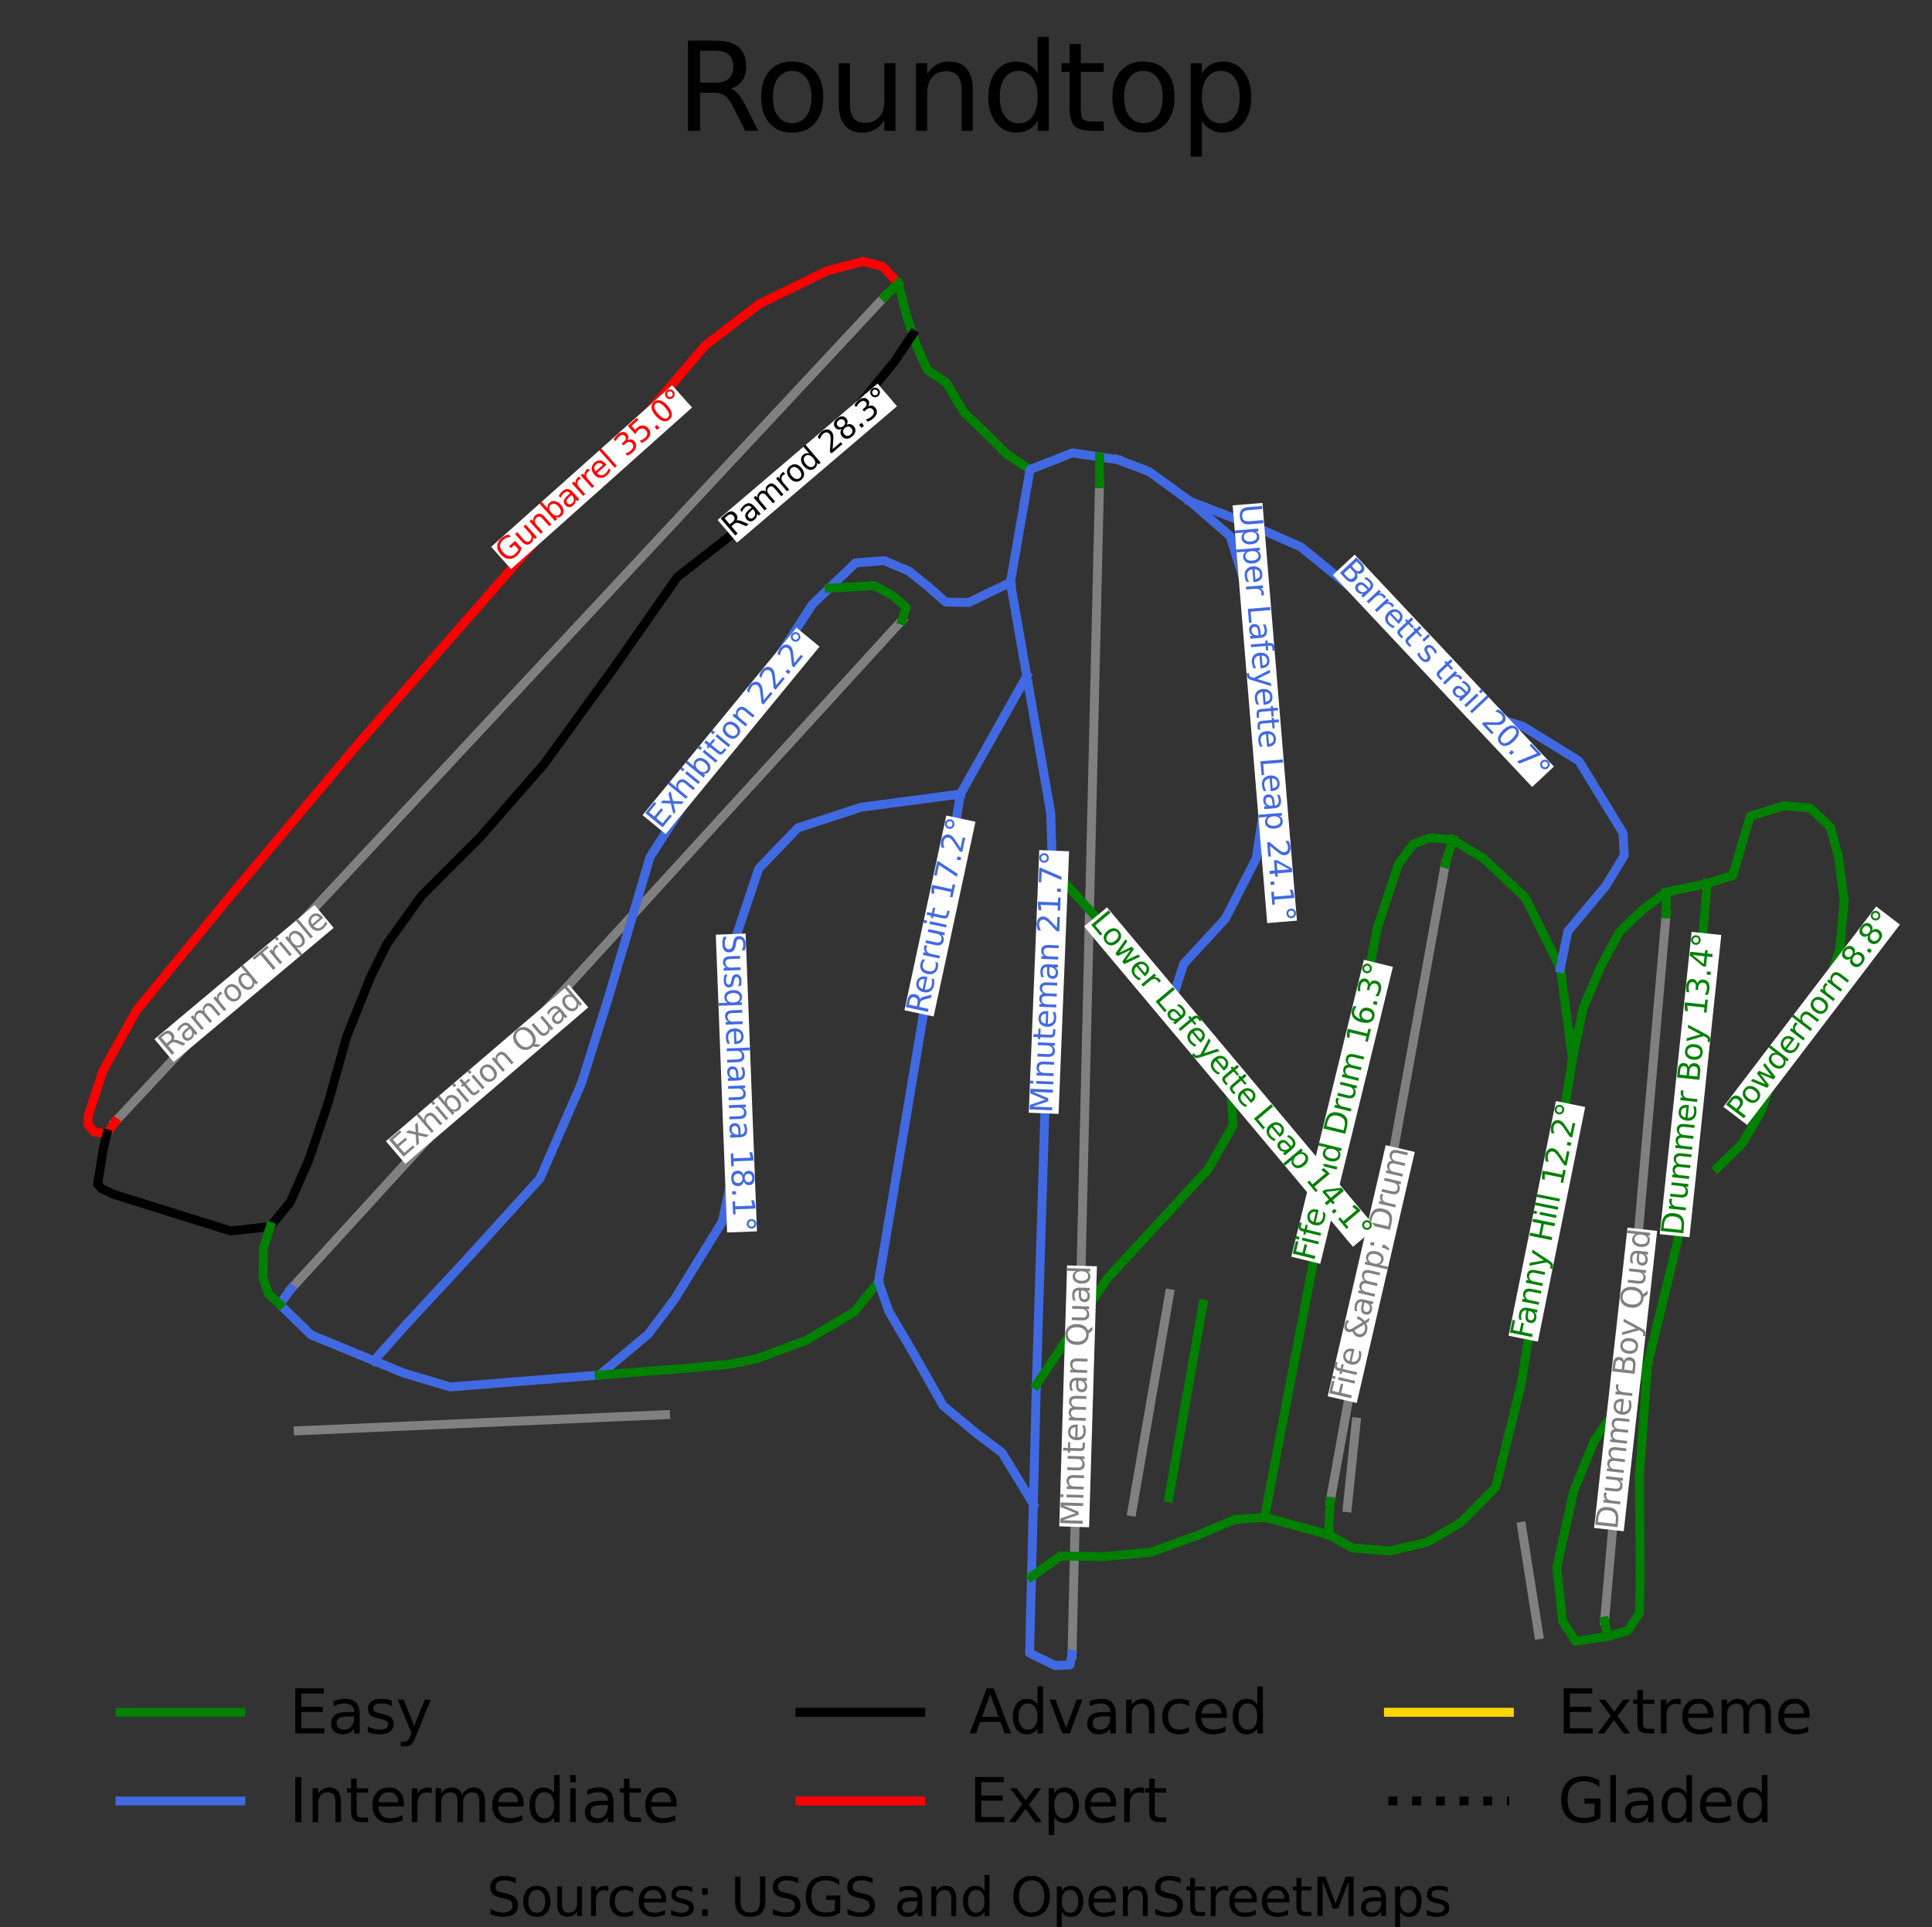 <?xml version="1.0" encoding="utf-8" standalone="no"?>
<!DOCTYPE svg PUBLIC "-//W3C//DTD SVG 1.1//EN"
  "http://www.w3.org/Graphics/SVG/1.1/DTD/svg11.dtd">
<svg height="127.585pt" version="1.1" viewBox="0 0 127.89 127.585" width="127.89pt" xmlns="http://www.w3.org/2000/svg" xmlns:xlink="http://www.w3.org/1999/xlink">
 <rect x="0" y="0" width="127.89" height="127.585" fill="#333333" stroke="none"/>
 <defs>
  <style type="text/css">*{stroke-linecap:butt;stroke-linejoin:round;}</style>
 </defs>
 <g id="figure_1">
  <g id="patch_1">
   <path d="M 0 127.585 
L 127.89 127.585 
L 127.89 0 
L 0 0 
z
" style="fill:none;"/>
  </g>
  <g id="axes_1">
   <g id="line2d_1">
    <path clip-path="url(#p3bcac7cf5f)" d="M 59.467 18.762 
" style="fill:none;stroke:#008000;stroke-linecap:square;stroke-width:1.5;"/>
   </g>
   <g id="line2d_2">
    <path clip-path="url(#p3bcac7cf5f)" d="M 59.467 18.762 
" style="fill:none;stroke:#4169e1;stroke-linecap:square;stroke-width:1.5;"/>
   </g>
   <g id="line2d_3">
    <path clip-path="url(#p3bcac7cf5f)" d="M 59.467 18.762 
" style="fill:none;stroke:#000000;stroke-linecap:square;stroke-width:1.5;"/>
   </g>
   <g id="line2d_4">
    <path clip-path="url(#p3bcac7cf5f)" d="M 59.467 18.762 
" style="fill:none;stroke:#ff0000;stroke-linecap:square;stroke-width:1.5;"/>
   </g>
   <g id="line2d_5">
    <path clip-path="url(#p3bcac7cf5f)" d="M 59.467 18.762 
" style="fill:none;stroke:#ffd700;stroke-linecap:square;stroke-width:1.5;"/>
   </g>
   <g id="line2d_6">
    <path clip-path="url(#p3bcac7cf5f)" d="M 59.467 18.762 
" style="fill:none;stroke:#000000;stroke-dasharray:1.5,2.475;stroke-dashoffset:0;stroke-width:1.5;"/>
   </g>
   <g id="line2d_7">
    <path clip-path="url(#p3bcac7cf5f)" d="M 106.217 107.323 
L 106.759 101.098 
L 107.184 96.214 
L 107.608 91.329 
L 108.041 86.364 
L 108.473 81.398 
L 108.928 76.172 
L 109.383 70.945 
L 109.745 66.779 
L 110.108 62.613 
L 110.292 60.507 
" style="fill:none;stroke:#808080;stroke-linecap:square;stroke-width:0.592;"/>
   </g>
   <g id="line2d_8">
    <path clip-path="url(#p3bcac7cf5f)" d="M 19.268 85.328 
L 21.805 82.552 
L 24.342 79.775 
L 28.415 75.317 
L 32.244 71.127 
L 34.561 68.592 
L 36.877 66.057 
L 39.852 62.801 
L 42.827 59.546 
L 45.957 56.119 
L 49.088 52.693 
L 52.848 48.578 
L 56.608 44.463 
L 59.715 41.063 
" style="fill:none;stroke:#808080;stroke-linecap:square;stroke-width:0.592;"/>
   </g>
   <g id="line2d_9">
    <path clip-path="url(#p3bcac7cf5f)" d="M 7.604 74.288 
L 11.101 70.538 
L 13.629 67.827 
L 16.157 65.116 
L 18.915 62.158 
L 21.673 59.2 
L 24.987 55.645 
L 28.302 52.091 
L 31.557 48.6 
L 34.812 45.108 
L 38.033 41.654 
L 41.255 38.199 
L 44.148 35.097 
L 47.04 31.995 
L 51.17 27.566 
L 55.3 23.138 
L 58.571 19.629 
" style="fill:none;stroke:#808080;stroke-linecap:square;stroke-width:0.592;"/>
   </g>
   <g id="line2d_10">
    <path clip-path="url(#p3bcac7cf5f)" d="M 70.964 109.528 
L 71.051 105.811 
L 71.139 102.093 
L 71.252 97.271 
L 71.365 92.448 
L 71.481 87.477 
L 71.597 82.506 
L 71.72 77.293 
L 71.842 72.08 
L 71.941 67.884 
L 72.04 63.689 
L 72.175 57.921 
L 72.31 52.153 
L 72.453 46.084 
L 72.595 40.014 
L 72.72 34.703 
L 72.782 32.027 
" style="fill:none;stroke:#808080;stroke-linecap:square;stroke-width:0.592;"/>
   </g>
   <g id="line2d_11">
    <path clip-path="url(#p3bcac7cf5f)" d="M 88.049 99.407 
L 89.073 93.74 
L 89.921 89.048 
L 90.769 84.356 
L 91.386 80.944 
L 92.002 77.533 
L 92.619 74.122 
L 93.235 70.711 
L 94.253 65.082 
L 95.271 59.452 
L 95.683 57.171 
" style="fill:none;stroke:#808080;stroke-linecap:square;stroke-width:0.592;"/>
   </g>
   <g id="line2d_12">
    <path clip-path="url(#p3bcac7cf5f)" d="M 19.747 94.728 
L 25.824 94.462 
L 31.901 94.196 
L 37.977 93.93 
L 44.054 93.664 
" style="fill:none;stroke:#808080;stroke-linecap:square;stroke-width:0.592;"/>
   </g>
   <g id="line2d_13">
    <path clip-path="url(#p3bcac7cf5f)" d="M 74.925 100.084 
L 75.548 96.476 
L 76.17 92.868 
L 76.793 89.259 
L 77.415 85.651 
" style="fill:none;stroke:#808080;stroke-linecap:square;stroke-width:0.592;"/>
   </g>
   <g id="line2d_14">
    <path clip-path="url(#p3bcac7cf5f)" d="M 89.184 99.818 
L 89.772 94.151 
" style="fill:none;stroke:#808080;stroke-linecap:square;stroke-width:0.592;"/>
   </g>
   <g id="line2d_15">
    <path clip-path="url(#p3bcac7cf5f)" d="M 101.858 108.23 
L 101.292 104.644 
L 100.726 101.058 
" style="fill:none;stroke:#808080;stroke-linecap:square;stroke-width:0.592;"/>
   </g>
   <g id="line2d_16">
    <path clip-path="url(#p3bcac7cf5f)" d="M 59.467 18.762 
L 59.737 19.825 
L 60.007 20.888 
L 60.422 22.124 
L 60.696 22.94 
L 61.385 24.493 
L 62.644 25.343 
L 63.228 26.325 
L 63.813 27.307 
L 65.072 28.508 
L 65.851 29.285 
L 66.629 30.062 
L 68.182 31.088 
" style="fill:none;stroke:#008000;stroke-linecap:square;stroke-width:0.592;"/>
   </g>
   <g id="line2d_17">
    <path clip-path="url(#p3bcac7cf5f)" d="M 73.989 30.436 
L 75.027 30.83 
L 76.066 31.223 
L 77.422 32.208 
L 78.778 33.193 
L 80.102 34.343 
L 81.427 35.493 
L 81.784 36.637 
L 82.141 37.782 
L 82.498 38.926 
L 82.855 40.07 
L 83.05 41.506 
L 83.245 42.942 
L 83.44 44.378 
L 83.634 45.815 
L 83.724 47.207 
L 83.814 48.599 
L 83.904 49.991 
L 83.994 51.383 
L 83.785 52.746 
L 83.575 54.109 
L 83.365 55.472 
L 83.156 56.835 
L 82.646 57.832 
L 82.136 58.828 
L 81.627 59.825 
L 81.117 60.822 
L 80.428 61.569 
L 79.739 62.317 
L 79.05 63.064 
L 78.36 63.811 
L 77.988 64.96 
L 77.615 66.108 
" style="fill:none;stroke:#4169e1;stroke-linecap:square;stroke-width:0.592;"/>
   </g>
   <g id="line2d_18">
    <path clip-path="url(#p3bcac7cf5f)" d="M 96.168 55.6 
L 97.164 56.201 
L 98.16 56.802 
L 99.558 58.108 
L 100.957 59.413 
L 101.539 60.584 
L 102.122 61.756 
L 102.705 62.927 
L 103.287 64.098 
L 103.489 65.6 
L 103.69 67.103 
L 103.892 68.605 
L 104.093 70.108 
L 103.881 71.452 
L 103.669 72.797 
L 103.457 74.141 
L 103.245 75.486 
L 103.033 76.831 
L 102.821 78.175 
L 102.61 79.52 
L 102.398 80.864 
L 102.186 82.209 
L 101.974 83.554 
L 101.762 84.898 
L 101.55 86.243 
L 101.338 87.587 
L 101.126 88.932 
L 100.914 90.277 
L 100.702 91.621 
L 100.278 93.331 
L 99.855 95.04 
L 99.431 96.75 
L 99.007 98.46 
L 97.842 99.642 
L 96.676 100.823 
L 95.574 101.465 
L 94.472 102.108 
L 93.222 102.398 
L 91.972 102.688 
L 90.743 102.585 
L 89.514 102.481 
L 87.946 101.611 
" style="fill:none;stroke:#008000;stroke-linecap:square;stroke-width:0.592;"/>
   </g>
   <g id="line2d_19">
    <path clip-path="url(#p3bcac7cf5f)" d="M 59.467 18.762 
L 58.418 17.633 
L 57.13 17.311 
L 55.946 17.619 
L 54.763 17.927 
L 53.639 18.476 
L 52.515 19.026 
L 51.391 19.575 
L 50.267 20.125 
L 49.368 20.814 
L 48.469 21.503 
L 47.571 22.192 
L 46.672 22.881 
L 45.675 24.054 
L 44.679 25.226 
L 43.682 26.398 
L 42.686 27.57 
L 41.511 28.911 
L 40.337 30.252 
L 39.163 31.593 
L 37.988 32.934 
L 36.814 34.275 
L 35.64 35.616 
L 34.465 36.957 
L 33.291 38.298 
L 32.117 39.639 
L 30.942 40.98 
L 29.768 42.321 
L 28.593 43.663 
L 27.419 45.004 
L 26.245 46.345 
L 25.07 47.686 
L 23.896 49.027 
L 22.855 50.265 
L 21.813 51.503 
L 20.772 52.742 
L 19.731 53.98 
L 18.689 55.218 
L 17.648 56.457 
L 16.607 57.695 
L 15.565 58.934 
L 14.749 59.93 
L 13.932 60.927 
L 13.115 61.923 
L 12.299 62.919 
L 11.482 63.916 
L 10.665 64.912 
L 9.849 65.909 
L 9.032 66.905 
L 8.478 67.902 
L 7.924 68.899 
L 7.369 69.895 
L 6.815 70.892 
L 6.428 72.075 
L 6.129 72.99 
L 5.83 73.905 
L 5.813 74.443 
L 6.231 74.946 
L 7.076 75.065 
L 7.604 74.288 
" style="fill:none;stroke:#ff0000;stroke-linecap:square;stroke-width:0.592;"/>
   </g>
   <g id="line2d_20">
    <path clip-path="url(#p3bcac7cf5f)" d="M 73.989 30.436 
L 72.785 30.254 
L 70.994 29.983 
L 69.588 30.536 
L 68.182 31.088 
L 67.857 32.957 
L 67.532 34.826 
L 67.208 36.694 
L 66.883 38.563 
L 67.191 40.322 
L 67.499 42.081 
L 67.733 43.418 
L 67.967 44.755 
L 68.165 45.888 
L 68.363 47.021 
L 68.562 48.154 
L 68.76 49.287 
L 68.958 50.419 
L 69.157 51.552 
L 69.355 52.685 
L 69.553 53.818 
L 69.611 55.682 
L 69.668 57.545 
L 69.635 58.613 
L 69.601 59.68 
L 69.568 60.747 
L 69.535 61.814 
L 69.501 62.882 
L 69.468 63.949 
L 69.434 65.016 
L 69.401 66.084 
L 69.368 67.151 
L 69.334 68.218 
L 69.301 69.285 
L 69.268 70.353 
L 69.234 71.42 
L 69.201 72.487 
L 69.167 73.554 
L 69.134 74.622 
L 69.101 75.689 
L 69.067 76.756 
L 69.034 77.824 
L 69.001 78.891 
L 68.967 79.958 
L 68.934 81.025 
L 68.901 82.093 
L 68.867 83.16 
L 68.834 84.227 
L 68.8 85.294 
L 68.767 86.362 
L 68.734 87.429 
L 68.7 88.496 
L 68.667 89.564 
L 68.634 90.631 
L 68.6 91.698 
L 68.575 92.684 
L 68.551 93.669 
L 68.526 94.654 
L 68.501 95.64 
L 68.476 96.625 
L 68.452 97.611 
L 68.427 98.596 
L 68.402 99.582 
L 68.372 100.783 
L 68.342 101.984 
L 68.312 103.185 
L 68.282 104.386 
L 68.25 105.65 
L 68.218 106.915 
L 68.187 108.18 
L 68.155 109.444 
L 69.849 110.273 
L 70.825 110.232 
L 70.964 109.528 
" style="fill:none;stroke:#4169e1;stroke-linecap:square;stroke-width:0.592;"/>
   </g>
   <g id="line2d_21">
    <path clip-path="url(#p3bcac7cf5f)" d="M 66.883 38.563 
L 65.506 39.227 
L 64.128 39.89 
L 62.597 39.86 
L 61.458 38.849 
L 60.154 37.809 
L 58.536 37.119 
L 56.633 37.266 
L 55.762 38.105 
L 54.89 38.945 
L 53.756 40.037 
L 53.086 41.081 
L 52.415 42.125 
L 51.745 43.169 
L 51.074 44.214 
L 50.404 45.258 
L 49.733 46.302 
L 49.062 47.346 
L 48.392 48.39 
L 47.721 49.434 
L 47.051 50.479 
L 46.38 51.523 
L 45.71 52.567 
L 45.039 53.611 
L 44.369 54.655 
L 43.698 55.7 
L 43.028 56.744 
L 42.683 57.909 
L 42.338 59.074 
L 41.994 60.239 
L 41.649 61.404 
L 41.305 62.569 
L 40.96 63.734 
L 40.615 64.899 
L 40.271 66.064 
L 39.829 67.471 
L 39.387 68.878 
L 38.945 70.285 
L 38.503 71.692 
L 37.814 73.275 
L 37.124 74.857 
L 36.435 76.44 
L 35.746 78.022 
L 34.502 79.393 
L 33.259 80.763 
L 32.015 82.134 
L 30.771 83.504 
L 29.812 84.537 
L 28.853 85.57 
L 27.894 86.603 
L 26.936 87.636 
L 25.843 88.865 
L 24.751 90.095 
" style="fill:none;stroke:#4169e1;stroke-linecap:square;stroke-width:0.592;"/>
   </g>
   <g id="line2d_22">
    <path clip-path="url(#p3bcac7cf5f)" d="M 63.578 52.573 
L 61.935 52.791 
L 60.293 53.009 
L 58.651 53.227 
L 57.009 53.445 
L 55.959 53.787 
L 54.91 54.129 
L 53.861 54.471 
L 52.812 54.813 
L 51.52 56.16 
L 50.228 57.507 
L 49.804 58.771 
L 49.38 60.036 
L 48.956 61.3 
L 48.532 62.564 
L 48.553 63.528 
L 48.575 64.492 
L 48.596 65.455 
L 48.617 66.419 
L 48.638 67.383 
L 48.659 68.347 
L 48.68 69.31 
L 48.701 70.274 
L 48.744 71.704 
L 48.787 73.134 
L 48.829 74.564 
L 48.872 75.994 
L 48.607 77.217 
L 48.342 78.44 
L 48.077 79.663 
L 47.812 80.886 
L 47.028 82.16 
L 46.244 83.434 
L 45.46 84.709 
L 44.675 85.983 
L 43.786 87.165 
L 42.896 88.346 
L 42.091 89.02 
L 41.286 89.693 
L 40.48 90.367 
L 39.675 91.04 
L 38.441 91.139 
L 37.206 91.237 
L 35.972 91.336 
L 34.738 91.434 
L 33.503 91.532 
L 32.269 91.631 
L 31.035 91.729 
L 29.8 91.828 
L 28.274 91.372 
L 26.749 90.916 
L 25.75 90.506 
L 24.751 90.095 
L 23.714 89.668 
L 22.677 89.241 
L 21.64 88.815 
L 20.604 88.388 
L 19.56 87.374 
L 18.517 86.36 
L 19.268 85.328 
" style="fill:none;stroke:#4169e1;stroke-linecap:square;stroke-width:0.592;"/>
   </g>
   <g id="line2d_23">
    <path clip-path="url(#p3bcac7cf5f)" d="M 78.778 33.193 
L 79.737 33.564 
L 80.697 33.934 
L 81.656 34.305 
L 82.616 34.676 
L 84.354 35.438 
L 86.092 36.2 
L 86.886 36.845 
L 87.68 37.49 
L 88.474 38.135 
L 89.268 38.78 
L 90.647 39.923 
L 92.025 41.066 
L 93.224 41.975 
L 94.423 42.883 
L 95.547 44.411 
L 96.67 45.94 
L 97.751 46.707 
L 98.831 47.473 
L 99.827 47.784 
L 100.823 48.096 
L 101.745 48.665 
L 102.666 49.235 
L 103.588 49.805 
L 104.51 50.375 
L 105.209 51.515 
L 105.908 52.655 
L 106.671 53.898 
L 107.435 55.142 
L 107.519 56.634 
L 106.905 57.65 
L 106.29 58.666 
L 105.612 59.474 
L 104.934 60.282 
L 103.789 61.65 
L 103.538 62.874 
L 103.287 64.098 
" style="fill:none;stroke:#4169e1;stroke-linecap:square;stroke-width:0.592;"/>
   </g>
   <g id="line2d_24">
    <path clip-path="url(#p3bcac7cf5f)" d="M 95.683 57.171 
L 96.168 55.6 
" style="fill:none;stroke:#008000;stroke-linecap:square;stroke-width:0.592;"/>
   </g>
   <g id="line2d_25">
    <path clip-path="url(#p3bcac7cf5f)" d="M 87.946 101.611 
L 87.997 100.509 
L 88.049 99.407 
" style="fill:none;stroke:#008000;stroke-linecap:square;stroke-width:0.592;"/>
   </g>
   <g id="line2d_26">
    <path clip-path="url(#p3bcac7cf5f)" d="M 58.571 19.629 
L 59.467 18.762 
" style="fill:none;stroke:#008000;stroke-linecap:square;stroke-width:0.592;"/>
   </g>
   <g id="line2d_27">
    <path clip-path="url(#p3bcac7cf5f)" d="M 72.785 30.254 
L 72.782 32.027 
" style="fill:none;stroke:#008000;stroke-linecap:square;stroke-width:0.592;"/>
   </g>
   <g id="line2d_28">
    <path clip-path="url(#p3bcac7cf5f)" d="M 60.422 22.124 
L 59.819 23.029 
L 59.216 23.934 
L 58.407 24.923 
L 57.598 25.913 
L 56.789 26.902 
L 55.98 27.892 
L 55.133 28.815 
L 54.286 29.738 
L 53.44 30.662 
L 52.593 31.585 
L 51.731 32.398 
L 50.87 33.212 
L 50.008 34.025 
L 49.147 34.839 
L 48.068 35.681 
L 46.989 36.524 
L 45.91 37.366 
L 44.831 38.209 
L 43.782 39.711 
L 42.734 41.213 
L 41.685 42.715 
L 40.636 44.217 
L 40.059 45.012 
L 39.482 45.807 
L 38.905 46.603 
L 38.328 47.398 
L 37.752 48.193 
L 37.175 48.988 
L 36.598 49.783 
L 36.021 50.579 
L 34.965 51.787 
L 33.908 52.996 
L 32.852 54.205 
L 31.796 55.414 
L 30.822 56.388 
L 29.848 57.363 
L 28.874 58.338 
L 27.9 59.312 
L 27.331 60.104 
L 26.761 60.896 
L 26.192 61.687 
L 25.623 62.479 
L 25.083 63.563 
L 24.544 64.647 
L 24.147 65.636 
L 23.75 66.626 
L 23.352 67.615 
L 22.955 68.604 
L 22.648 69.703 
L 22.341 70.802 
L 22.034 71.902 
L 21.727 73.001 
L 21.405 73.953 
L 21.082 74.906 
L 20.76 75.858 
L 20.438 76.811 
L 19.824 78.203 
L 19.21 79.596 
L 18.551 80.402 
L 17.891 81.208 
L 16.588 81.354 
L 15.284 81.501 
L 14.315 81.198 
L 13.345 80.895 
L 12.376 80.592 
L 11.407 80.288 
L 10.438 79.985 
L 9.468 79.682 
L 8.499 79.379 
L 7.53 79.076 
L 6.732 78.696 
L 6.457 78.401 
L 6.656 77.199 
L 6.855 75.996 
L 7.076 75.065 
" style="fill:none;stroke:#000000;stroke-linecap:square;stroke-width:0.592;"/>
   </g>
   <g id="line2d_29">
    <path clip-path="url(#p3bcac7cf5f)" d="M 17.891 81.208 
L 17.442 82.614 
L 17.427 83.611 
L 17.412 84.608 
L 17.771 85.663 
L 18.517 86.36 
" style="fill:none;stroke:#008000;stroke-linecap:square;stroke-width:0.592;"/>
   </g>
   <g id="line2d_30">
    <path clip-path="url(#p3bcac7cf5f)" d="M 59.715 41.063 
L 59.989 40.212 
L 59.061 39.42 
L 57.861 38.775 
L 56.376 38.86 
L 54.89 38.945 
" style="fill:none;stroke:#008000;stroke-linecap:square;stroke-width:0.592;"/>
   </g>
   <g id="line2d_31">
    <path clip-path="url(#p3bcac7cf5f)" d="M 58.152 84.864 
L 57.347 85.859 
L 56.542 86.854 
L 54.974 87.787 
L 53.406 88.72 
L 51.753 89.341 
L 50.1 89.962 
L 48.262 90.326 
L 46.638 90.476 
L 45.015 90.626 
L 43.68 90.73 
L 42.345 90.833 
L 41.01 90.937 
L 39.675 91.04 
" style="fill:none;stroke:#008000;stroke-linecap:square;stroke-width:0.592;"/>
   </g>
   <g id="line2d_32">
    <path clip-path="url(#p3bcac7cf5f)" d="M 83.708 100.45 
L 82.712 100.533 
L 81.716 100.615 
L 80.445 101.154 
L 79.173 101.693 
L 77.669 102.232 
L 76.165 102.771 
L 74.618 102.916 
L 73.071 103.061 
L 71.63 103.041 
L 70.189 103.02 
L 69.235 103.703 
L 68.282 104.386 
" style="fill:none;stroke:#008000;stroke-linecap:square;stroke-width:0.592;"/>
   </g>
   <g id="line2d_33">
    <path clip-path="url(#p3bcac7cf5f)" d="M 96.168 55.6 
L 94.642 55.475 
L 93.54 55.891 
L 92.565 57.216 
L 92.215 58.274 
L 91.866 59.331 
L 91.516 60.388 
L 91.167 61.445 
L 90.955 62.551 
L 90.744 63.657 
L 90.532 64.762 
L 90.321 65.868 
L 90.109 66.974 
L 89.898 68.08 
L 89.686 69.185 
L 89.475 70.291 
L 89.263 71.397 
L 89.052 72.503 
L 88.84 73.609 
L 88.629 74.714 
L 88.417 75.82 
L 88.206 76.926 
L 87.995 78.032 
L 87.783 79.137 
L 87.528 80.469 
L 87.274 81.801 
L 87.019 83.133 
L 86.764 84.466 
L 86.51 85.798 
L 86.255 87.13 
L 86 88.462 
L 85.746 89.794 
L 85.491 91.126 
L 85.236 92.458 
L 84.981 93.79 
L 84.727 95.122 
L 84.472 96.454 
L 84.217 97.786 
L 83.963 99.118 
L 83.708 100.45 
L 84.767 100.74 
L 85.827 101.03 
L 86.886 101.321 
L 87.946 101.611 
" style="fill:none;stroke:#008000;stroke-linecap:square;stroke-width:0.592;"/>
   </g>
   <g id="line2d_34">
    <path clip-path="url(#p3bcac7cf5f)" d="M 67.967 44.755 
L 67.418 45.733 
L 66.869 46.71 
L 66.321 47.687 
L 65.772 48.664 
L 65.224 49.642 
L 64.675 50.619 
L 64.126 51.596 
L 63.578 52.573 
L 63.408 53.582 
L 63.239 54.592 
L 63.069 55.601 
L 62.899 56.61 
L 62.73 57.619 
L 62.56 58.628 
L 62.391 59.637 
L 62.221 60.646 
L 62.052 61.655 
L 61.882 62.664 
L 61.713 63.673 
L 61.543 64.682 
L 61.373 65.691 
L 61.204 66.7 
L 61.034 67.71 
L 60.865 68.719 
L 60.695 69.728 
L 60.526 70.737 
L 60.356 71.746 
L 60.187 72.755 
L 60.017 73.764 
L 59.848 74.773 
L 59.678 75.782 
L 59.508 76.791 
L 59.339 77.8 
L 59.169 78.809 
L 59 79.818 
L 58.83 80.828 
L 58.661 81.837 
L 58.491 82.846 
L 58.322 83.855 
L 58.152 84.864 
L 58.492 85.838 
L 58.831 86.813 
L 59.636 88.181 
L 60.441 89.548 
L 60.939 90.429 
L 61.437 91.31 
L 61.935 92.191 
L 62.433 93.072 
L 63.556 94.005 
L 64.679 94.937 
L 65.506 95.559 
L 66.332 96.18 
L 66.85 97.031 
L 67.367 97.881 
L 67.885 98.731 
L 68.402 99.582 
" style="fill:none;stroke:#4169e1;stroke-linecap:square;stroke-width:0.592;"/>
   </g>
   <g id="line2d_35">
    <path clip-path="url(#p3bcac7cf5f)" d="M 69.668 57.545 
L 70.911 58.914 
L 72.153 60.283 
L 73.396 61.651 
L 74.638 63.02 
L 75.383 63.792 
L 76.127 64.564 
L 76.871 65.336 
L 77.615 66.108 
L 78.835 67.372 
L 79.481 68.357 
L 80.127 69.342 
L 80.773 70.326 
L 81.419 71.311 
L 81.525 72.906 
L 81.631 74.501 
L 80.805 75.952 
L 79.978 77.403 
L 79.141 78.31 
L 78.304 79.217 
L 77.467 80.123 
L 76.63 81.03 
L 75.793 81.937 
L 74.956 82.844 
L 74.119 83.751 
L 73.282 84.657 
L 72.697 85.537 
L 72.112 86.418 
L 71.526 87.298 
L 70.941 88.178 
L 70.356 89.058 
L 69.771 89.938 
L 69.185 90.818 
L 68.6 91.698 
" style="fill:none;stroke:#008000;stroke-linecap:square;stroke-width:0.592;"/>
   </g>
   <g id="line2d_36">
    <path clip-path="url(#p3bcac7cf5f)" d="M 110.308 59.06 
L 111.655 58.777 
L 113.002 58.494 
L 114.701 57.965 
L 114.991 56.973 
L 115.281 55.981 
L 115.571 55.007 
L 115.861 54.034 
L 116.98 53.69 
L 118.099 53.345 
L 119.839 53.507 
L 121.165 54.765 
L 121.435 55.758 
L 121.704 56.751 
L 121.89 58.19 
L 122.077 59.628 
L 121.932 61.249 
L 121.786 62.87 
L 121.289 64.329 
L 120.792 65.788 
L 119.922 67.247 
L 119.052 68.707 
L 118.265 69.841 
L 117.477 70.976 
L 117.022 72.293 
L 116.566 73.61 
L 115.944 74.664 
L 115.323 75.717 
L 114.503 76.522 
L 113.683 77.328 
" style="fill:none;stroke:#008000;stroke-linecap:square;stroke-width:0.592;"/>
   </g>
   <g id="line2d_37">
    <path clip-path="url(#p3bcac7cf5f)" d="M 109.066 90.307 
L 108.185 91.574 
L 107.304 92.84 
L 106.424 94.106 
L 105.543 95.373 
L 104.859 97.035 
L 104.176 98.696 
L 103.896 99.963 
L 103.616 101.229 
L 103.336 102.496 
L 103.057 103.762 
L 103.243 105.545 
L 103.43 107.329 
L 104.3 108.667 
L 105.357 108.505 
L 106.414 108.342 
" style="fill:none;stroke:#008000;stroke-linecap:square;stroke-width:0.592;"/>
   </g>
   <g id="line2d_38">
    <path clip-path="url(#p3bcac7cf5f)" d="M 110.292 60.507 
L 110.308 59.06 
L 108.775 60.195 
L 107.988 60.945 
L 107.201 61.694 
L 106.58 62.85 
L 105.958 64.005 
L 105.378 65.383 
L 104.798 66.76 
L 104.446 68.434 
L 104.093 70.108 
" style="fill:none;stroke:#008000;stroke-linecap:square;stroke-width:0.592;"/>
   </g>
   <g id="line2d_39">
    <path clip-path="url(#p3bcac7cf5f)" d="M 113.002 58.494 
L 112.88 59.973 
L 112.758 61.452 
L 112.636 62.931 
L 112.515 64.411 
L 112.393 65.89 
L 112.271 67.369 
L 112.15 68.848 
L 112.028 70.328 
L 111.906 71.807 
L 111.785 73.286 
L 111.663 74.765 
L 111.541 76.245 
L 111.419 77.724 
L 111.298 79.203 
L 111.176 80.682 
L 111.054 82.161 
L 110.806 83.18 
L 110.557 84.198 
L 110.309 85.216 
L 110.06 86.234 
L 109.811 87.252 
L 109.563 88.271 
L 109.314 89.289 
L 109.066 90.307 
L 108.931 92.141 
L 108.796 93.975 
L 108.662 95.809 
L 108.527 97.642 
L 108.537 99.324 
L 108.547 101.006 
L 108.558 102.688 
L 108.568 104.37 
L 108.547 105.586 
L 108.527 106.802 
L 107.74 107.978 
L 106.414 108.342 
L 106.217 107.323 
" style="fill:none;stroke:#008000;stroke-linecap:square;stroke-width:0.592;"/>
   </g>
   <g id="line2d_40">
    <path clip-path="url(#p3bcac7cf5f)" d="M 79.637 86.325 
L 79.354 87.931 
L 79.07 89.537 
L 78.786 91.144 
L 78.503 92.75 
L 78.219 94.357 
L 77.936 95.963 
L 77.652 97.57 
L 77.368 99.176 
" style="fill:none;stroke:#008000;stroke-linecap:square;stroke-width:0.592;"/>
   </g>
   <g id="text_1">
    <g id="patch_2">
     <path d="M 107.484 101.381 
L 109.696 81.496 
L 107.732 81.278 
L 105.521 101.162 
z
" style="fill:#ffffff;"/>
    </g>
    <!-- Drummer Boy Quad -->
    <g style="fill:#808080;" transform="translate(107.053 101.313)rotate(-83.654)scale(0.02 -0.02)">
     <defs>
      <path d="M 1259 4147 
L 1259 519 
L 2022 519 
Q 2988 519 3436 956 
Q 3884 1394 3884 2338 
Q 3884 3275 3436 3711 
Q 2988 4147 2022 4147 
L 1259 4147 
z
M 628 4666 
L 1925 4666 
Q 3281 4666 3915 4102 
Q 4550 3538 4550 2338 
Q 4550 1131 3912 565 
Q 3275 0 1925 0 
L 628 0 
L 628 4666 
z
" id="DejaVuSans-44" transform="scale(0.016)"/>
      <path d="M 2631 2963 
Q 2534 3019 2420 3045 
Q 2306 3072 2169 3072 
Q 1681 3072 1420 2755 
Q 1159 2438 1159 1844 
L 1159 0 
L 581 0 
L 581 3500 
L 1159 3500 
L 1159 2956 
Q 1341 3275 1631 3429 
Q 1922 3584 2338 3584 
Q 2397 3584 2469 3576 
Q 2541 3569 2628 3553 
L 2631 2963 
z
" id="DejaVuSans-72" transform="scale(0.016)"/>
      <path d="M 544 1381 
L 544 3500 
L 1119 3500 
L 1119 1403 
Q 1119 906 1312 657 
Q 1506 409 1894 409 
Q 2359 409 2629 706 
Q 2900 1003 2900 1516 
L 2900 3500 
L 3475 3500 
L 3475 0 
L 2900 0 
L 2900 538 
Q 2691 219 2414 64 
Q 2138 -91 1772 -91 
Q 1169 -91 856 284 
Q 544 659 544 1381 
z
M 1991 3584 
L 1991 3584 
z
" id="DejaVuSans-75" transform="scale(0.016)"/>
      <path d="M 3328 2828 
Q 3544 3216 3844 3400 
Q 4144 3584 4550 3584 
Q 5097 3584 5394 3201 
Q 5691 2819 5691 2113 
L 5691 0 
L 5113 0 
L 5113 2094 
Q 5113 2597 4934 2840 
Q 4756 3084 4391 3084 
Q 3944 3084 3684 2787 
Q 3425 2491 3425 1978 
L 3425 0 
L 2847 0 
L 2847 2094 
Q 2847 2600 2669 2842 
Q 2491 3084 2119 3084 
Q 1678 3084 1418 2786 
Q 1159 2488 1159 1978 
L 1159 0 
L 581 0 
L 581 3500 
L 1159 3500 
L 1159 2956 
Q 1356 3278 1631 3431 
Q 1906 3584 2284 3584 
Q 2666 3584 2933 3390 
Q 3200 3197 3328 2828 
z
" id="DejaVuSans-6d" transform="scale(0.016)"/>
      <path d="M 3597 1894 
L 3597 1613 
L 953 1613 
Q 991 1019 1311 708 
Q 1631 397 2203 397 
Q 2534 397 2845 478 
Q 3156 559 3463 722 
L 3463 178 
Q 3153 47 2828 -22 
Q 2503 -91 2169 -91 
Q 1331 -91 842 396 
Q 353 884 353 1716 
Q 353 2575 817 3079 
Q 1281 3584 2069 3584 
Q 2775 3584 3186 3129 
Q 3597 2675 3597 1894 
z
M 3022 2063 
Q 3016 2534 2758 2815 
Q 2500 3097 2075 3097 
Q 1594 3097 1305 2825 
Q 1016 2553 972 2059 
L 3022 2063 
z
" id="DejaVuSans-65" transform="scale(0.016)"/>
      <path id="DejaVuSans-20" transform="scale(0.016)"/>
      <path d="M 1259 2228 
L 1259 519 
L 2272 519 
Q 2781 519 3026 730 
Q 3272 941 3272 1375 
Q 3272 1813 3026 2020 
Q 2781 2228 2272 2228 
L 1259 2228 
z
M 1259 4147 
L 1259 2741 
L 2194 2741 
Q 2656 2741 2882 2914 
Q 3109 3088 3109 3444 
Q 3109 3797 2882 3972 
Q 2656 4147 2194 4147 
L 1259 4147 
z
M 628 4666 
L 2241 4666 
Q 2963 4666 3353 4366 
Q 3744 4066 3744 3513 
Q 3744 3084 3544 2831 
Q 3344 2578 2956 2516 
Q 3422 2416 3680 2098 
Q 3938 1781 3938 1306 
Q 3938 681 3513 340 
Q 3088 0 2303 0 
L 628 0 
L 628 4666 
z
" id="DejaVuSans-42" transform="scale(0.016)"/>
      <path d="M 1959 3097 
Q 1497 3097 1228 2736 
Q 959 2375 959 1747 
Q 959 1119 1226 758 
Q 1494 397 1959 397 
Q 2419 397 2687 759 
Q 2956 1122 2956 1747 
Q 2956 2369 2687 2733 
Q 2419 3097 1959 3097 
z
M 1959 3584 
Q 2709 3584 3137 3096 
Q 3566 2609 3566 1747 
Q 3566 888 3137 398 
Q 2709 -91 1959 -91 
Q 1206 -91 779 398 
Q 353 888 353 1747 
Q 353 2609 779 3096 
Q 1206 3584 1959 3584 
z
" id="DejaVuSans-6f" transform="scale(0.016)"/>
      <path d="M 2059 -325 
Q 1816 -950 1584 -1140 
Q 1353 -1331 966 -1331 
L 506 -1331 
L 506 -850 
L 844 -850 
Q 1081 -850 1212 -737 
Q 1344 -625 1503 -206 
L 1606 56 
L 191 3500 
L 800 3500 
L 1894 763 
L 2988 3500 
L 3597 3500 
L 2059 -325 
z
" id="DejaVuSans-79" transform="scale(0.016)"/>
      <path d="M 2522 4238 
Q 1834 4238 1429 3725 
Q 1025 3213 1025 2328 
Q 1025 1447 1429 934 
Q 1834 422 2522 422 
Q 3209 422 3611 934 
Q 4013 1447 4013 2328 
Q 4013 3213 3611 3725 
Q 3209 4238 2522 4238 
z
M 3406 84 
L 4238 -825 
L 3475 -825 
L 2784 -78 
Q 2681 -84 2626 -87 
Q 2572 -91 2522 -91 
Q 1538 -91 948 567 
Q 359 1225 359 2328 
Q 359 3434 948 4092 
Q 1538 4750 2522 4750 
Q 3503 4750 4090 4092 
Q 4678 3434 4678 2328 
Q 4678 1516 4351 937 
Q 4025 359 3406 84 
z
" id="DejaVuSans-51" transform="scale(0.016)"/>
      <path d="M 2194 1759 
Q 1497 1759 1228 1600 
Q 959 1441 959 1056 
Q 959 750 1161 570 
Q 1363 391 1709 391 
Q 2188 391 2477 730 
Q 2766 1069 2766 1631 
L 2766 1759 
L 2194 1759 
z
M 3341 1997 
L 3341 0 
L 2766 0 
L 2766 531 
Q 2569 213 2275 61 
Q 1981 -91 1556 -91 
Q 1019 -91 701 211 
Q 384 513 384 1019 
Q 384 1609 779 1909 
Q 1175 2209 1959 2209 
L 2766 2209 
L 2766 2266 
Q 2766 2663 2505 2880 
Q 2244 3097 1772 3097 
Q 1472 3097 1187 3025 
Q 903 2953 641 2809 
L 641 3341 
Q 956 3463 1253 3523 
Q 1550 3584 1831 3584 
Q 2591 3584 2966 3190 
Q 3341 2797 3341 1997 
z
" id="DejaVuSans-61" transform="scale(0.016)"/>
      <path d="M 2906 2969 
L 2906 4863 
L 3481 4863 
L 3481 0 
L 2906 0 
L 2906 525 
Q 2725 213 2448 61 
Q 2172 -91 1784 -91 
Q 1150 -91 751 415 
Q 353 922 353 1747 
Q 353 2572 751 3078 
Q 1150 3584 1784 3584 
Q 2172 3584 2448 3432 
Q 2725 3281 2906 2969 
z
M 947 1747 
Q 947 1113 1208 752 
Q 1469 391 1925 391 
Q 2381 391 2643 752 
Q 2906 1113 2906 1747 
Q 2906 2381 2643 2742 
Q 2381 3103 1925 3103 
Q 1469 3103 1208 2742 
Q 947 2381 947 1747 
z
" id="DejaVuSans-64" transform="scale(0.016)"/>
     </defs>
     <use xlink:href="#DejaVuSans-44"/>
     <use x="77.002" xlink:href="#DejaVuSans-72"/>
     <use x="118.115" xlink:href="#DejaVuSans-75"/>
     <use x="181.494" xlink:href="#DejaVuSans-6d"/>
     <use x="278.906" xlink:href="#DejaVuSans-6d"/>
     <use x="376.318" xlink:href="#DejaVuSans-65"/>
     <use x="437.842" xlink:href="#DejaVuSans-72"/>
     <use x="478.955" xlink:href="#DejaVuSans-20"/>
     <use x="510.742" xlink:href="#DejaVuSans-42"/>
     <use x="579.346" xlink:href="#DejaVuSans-6f"/>
     <use x="640.527" xlink:href="#DejaVuSans-79"/>
     <use x="699.707" xlink:href="#DejaVuSans-20"/>
     <use x="731.494" xlink:href="#DejaVuSans-51"/>
     <use x="810.205" xlink:href="#DejaVuSans-75"/>
     <use x="873.584" xlink:href="#DejaVuSans-61"/>
     <use x="934.863" xlink:href="#DejaVuSans-64"/>
    </g>
   </g>
   <g id="text_2">
    <g id="patch_3">
     <path d="M 26.831 77.059 
L 38.942 66.696 
L 37.657 65.195 
L 25.547 75.558 
z
" style="fill:#ffffff;"/>
    </g>
    <!-- Exhibition Quad -->
    <g style="fill:#808080;" transform="translate(26.563 76.715)rotate(-40.556)scale(0.02 -0.02)">
     <defs>
      <path d="M 628 4666 
L 3578 4666 
L 3578 4134 
L 1259 4134 
L 1259 2753 
L 3481 2753 
L 3481 2222 
L 1259 2222 
L 1259 531 
L 3634 531 
L 3634 0 
L 628 0 
L 628 4666 
z
" id="DejaVuSans-45" transform="scale(0.016)"/>
      <path d="M 3513 3500 
L 2247 1797 
L 3578 0 
L 2900 0 
L 1881 1375 
L 863 0 
L 184 0 
L 1544 1831 
L 300 3500 
L 978 3500 
L 1906 2253 
L 2834 3500 
L 3513 3500 
z
" id="DejaVuSans-78" transform="scale(0.016)"/>
      <path d="M 3513 2113 
L 3513 0 
L 2938 0 
L 2938 2094 
Q 2938 2591 2744 2837 
Q 2550 3084 2163 3084 
Q 1697 3084 1428 2787 
Q 1159 2491 1159 1978 
L 1159 0 
L 581 0 
L 581 4863 
L 1159 4863 
L 1159 2956 
Q 1366 3272 1645 3428 
Q 1925 3584 2291 3584 
Q 2894 3584 3203 3211 
Q 3513 2838 3513 2113 
z
" id="DejaVuSans-68" transform="scale(0.016)"/>
      <path d="M 603 3500 
L 1178 3500 
L 1178 0 
L 603 0 
L 603 3500 
z
M 603 4863 
L 1178 4863 
L 1178 4134 
L 603 4134 
L 603 4863 
z
" id="DejaVuSans-69" transform="scale(0.016)"/>
      <path d="M 3116 1747 
Q 3116 2381 2855 2742 
Q 2594 3103 2138 3103 
Q 1681 3103 1420 2742 
Q 1159 2381 1159 1747 
Q 1159 1113 1420 752 
Q 1681 391 2138 391 
Q 2594 391 2855 752 
Q 3116 1113 3116 1747 
z
M 1159 2969 
Q 1341 3281 1617 3432 
Q 1894 3584 2278 3584 
Q 2916 3584 3314 3078 
Q 3713 2572 3713 1747 
Q 3713 922 3314 415 
Q 2916 -91 2278 -91 
Q 1894 -91 1617 61 
Q 1341 213 1159 525 
L 1159 0 
L 581 0 
L 581 4863 
L 1159 4863 
L 1159 2969 
z
" id="DejaVuSans-62" transform="scale(0.016)"/>
      <path d="M 1172 4494 
L 1172 3500 
L 2356 3500 
L 2356 3053 
L 1172 3053 
L 1172 1153 
Q 1172 725 1289 603 
Q 1406 481 1766 481 
L 2356 481 
L 2356 0 
L 1766 0 
Q 1100 0 847 248 
Q 594 497 594 1153 
L 594 3053 
L 172 3053 
L 172 3500 
L 594 3500 
L 594 4494 
L 1172 4494 
z
" id="DejaVuSans-74" transform="scale(0.016)"/>
      <path d="M 3513 2113 
L 3513 0 
L 2938 0 
L 2938 2094 
Q 2938 2591 2744 2837 
Q 2550 3084 2163 3084 
Q 1697 3084 1428 2787 
Q 1159 2491 1159 1978 
L 1159 0 
L 581 0 
L 581 3500 
L 1159 3500 
L 1159 2956 
Q 1366 3272 1645 3428 
Q 1925 3584 2291 3584 
Q 2894 3584 3203 3211 
Q 3513 2838 3513 2113 
z
" id="DejaVuSans-6e" transform="scale(0.016)"/>
     </defs>
     <use xlink:href="#DejaVuSans-45"/>
     <use x="63.184" xlink:href="#DejaVuSans-78"/>
     <use x="122.363" xlink:href="#DejaVuSans-68"/>
     <use x="185.742" xlink:href="#DejaVuSans-69"/>
     <use x="213.525" xlink:href="#DejaVuSans-62"/>
     <use x="277.002" xlink:href="#DejaVuSans-69"/>
     <use x="304.785" xlink:href="#DejaVuSans-74"/>
     <use x="343.994" xlink:href="#DejaVuSans-69"/>
     <use x="371.777" xlink:href="#DejaVuSans-6f"/>
     <use x="432.959" xlink:href="#DejaVuSans-6e"/>
     <use x="496.338" xlink:href="#DejaVuSans-20"/>
     <use x="528.125" xlink:href="#DejaVuSans-51"/>
     <use x="606.836" xlink:href="#DejaVuSans-75"/>
     <use x="670.215" xlink:href="#DejaVuSans-61"/>
     <use x="731.494" xlink:href="#DejaVuSans-64"/>
    </g>
   </g>
   <g id="text_3">
    <g id="patch_4">
     <path d="M 11.495 70.314 
L 22.088 61.431 
L 20.819 59.917 
L 10.225 68.8 
z
" style="fill:#ffffff;"/>
    </g>
    <!-- Ramrod Triple -->
    <g style="fill:#808080;" transform="translate(11.23 69.967)rotate(-39.983)scale(0.02 -0.02)">
     <defs>
      <path d="M 2841 2188 
Q 3044 2119 3236 1894 
Q 3428 1669 3622 1275 
L 4263 0 
L 3584 0 
L 2988 1197 
Q 2756 1666 2539 1819 
Q 2322 1972 1947 1972 
L 1259 1972 
L 1259 0 
L 628 0 
L 628 4666 
L 2053 4666 
Q 2853 4666 3247 4331 
Q 3641 3997 3641 3322 
Q 3641 2881 3436 2590 
Q 3231 2300 2841 2188 
z
M 1259 4147 
L 1259 2491 
L 2053 2491 
Q 2509 2491 2742 2702 
Q 2975 2913 2975 3322 
Q 2975 3731 2742 3939 
Q 2509 4147 2053 4147 
L 1259 4147 
z
" id="DejaVuSans-52" transform="scale(0.016)"/>
      <path d="M -19 4666 
L 3928 4666 
L 3928 4134 
L 2272 4134 
L 2272 0 
L 1638 0 
L 1638 4134 
L -19 4134 
L -19 4666 
z
" id="DejaVuSans-54" transform="scale(0.016)"/>
      <path d="M 1159 525 
L 1159 -1331 
L 581 -1331 
L 581 3500 
L 1159 3500 
L 1159 2969 
Q 1341 3281 1617 3432 
Q 1894 3584 2278 3584 
Q 2916 3584 3314 3078 
Q 3713 2572 3713 1747 
Q 3713 922 3314 415 
Q 2916 -91 2278 -91 
Q 1894 -91 1617 61 
Q 1341 213 1159 525 
z
M 3116 1747 
Q 3116 2381 2855 2742 
Q 2594 3103 2138 3103 
Q 1681 3103 1420 2742 
Q 1159 2381 1159 1747 
Q 1159 1113 1420 752 
Q 1681 391 2138 391 
Q 2594 391 2855 752 
Q 3116 1113 3116 1747 
z
" id="DejaVuSans-70" transform="scale(0.016)"/>
      <path d="M 603 4863 
L 1178 4863 
L 1178 0 
L 603 0 
L 603 4863 
z
" id="DejaVuSans-6c" transform="scale(0.016)"/>
     </defs>
     <use xlink:href="#DejaVuSans-52"/>
     <use x="67.232" xlink:href="#DejaVuSans-61"/>
     <use x="128.512" xlink:href="#DejaVuSans-6d"/>
     <use x="225.924" xlink:href="#DejaVuSans-72"/>
     <use x="264.787" xlink:href="#DejaVuSans-6f"/>
     <use x="325.969" xlink:href="#DejaVuSans-64"/>
     <use x="389.445" xlink:href="#DejaVuSans-20"/>
     <use x="421.232" xlink:href="#DejaVuSans-54"/>
     <use x="467.566" xlink:href="#DejaVuSans-72"/>
     <use x="508.68" xlink:href="#DejaVuSans-69"/>
     <use x="536.463" xlink:href="#DejaVuSans-70"/>
     <use x="599.939" xlink:href="#DejaVuSans-6c"/>
     <use x="627.723" xlink:href="#DejaVuSans-65"/>
    </g>
   </g>
   <g id="text_4">
    <g id="patch_5">
     <path d="M 72.093 101.117 
L 72.611 83.839 
L 70.636 83.78 
L 70.119 101.057 
z
" style="fill:#ffffff;"/>
    </g>
    <!-- Minuteman Quad -->
    <g style="fill:#808080;" transform="translate(71.658 101.084)rotate(-88.284)scale(0.02 -0.02)">
     <defs>
      <path d="M 628 4666 
L 1569 4666 
L 2759 1491 
L 3956 4666 
L 4897 4666 
L 4897 0 
L 4281 0 
L 4281 4097 
L 3078 897 
L 2444 897 
L 1241 4097 
L 1241 0 
L 628 0 
L 628 4666 
z
" id="DejaVuSans-4d" transform="scale(0.016)"/>
     </defs>
     <use xlink:href="#DejaVuSans-4d"/>
     <use x="86.279" xlink:href="#DejaVuSans-69"/>
     <use x="114.062" xlink:href="#DejaVuSans-6e"/>
     <use x="177.441" xlink:href="#DejaVuSans-75"/>
     <use x="240.82" xlink:href="#DejaVuSans-74"/>
     <use x="280.029" xlink:href="#DejaVuSans-65"/>
     <use x="341.553" xlink:href="#DejaVuSans-6d"/>
     <use x="438.965" xlink:href="#DejaVuSans-61"/>
     <use x="500.244" xlink:href="#DejaVuSans-6e"/>
     <use x="563.623" xlink:href="#DejaVuSans-20"/>
     <use x="595.41" xlink:href="#DejaVuSans-51"/>
     <use x="674.121" xlink:href="#DejaVuSans-75"/>
     <use x="737.5" xlink:href="#DejaVuSans-61"/>
     <use x="798.779" xlink:href="#DejaVuSans-64"/>
    </g>
   </g>
   <g id="text_5">
    <g id="patch_6">
     <path d="M 89.811 92.89 
L 93.652 76.266 
L 91.727 75.821 
L 87.886 92.445 
z
" style="fill:#ffffff;"/>
    </g>
    <!-- Fife &amp;amp; Drum -->
    <g style="fill:#808080;" transform="translate(89.391 92.772)rotate(-76.989)scale(0.02 -0.02)">
     <defs>
      <path d="M 628 4666 
L 3309 4666 
L 3309 4134 
L 1259 4134 
L 1259 2759 
L 3109 2759 
L 3109 2228 
L 1259 2228 
L 1259 0 
L 628 0 
L 628 4666 
z
" id="DejaVuSans-46" transform="scale(0.016)"/>
      <path d="M 2375 4863 
L 2375 4384 
L 1825 4384 
Q 1516 4384 1395 4259 
Q 1275 4134 1275 3809 
L 1275 3500 
L 2222 3500 
L 2222 3053 
L 1275 3053 
L 1275 0 
L 697 0 
L 697 3053 
L 147 3053 
L 147 3500 
L 697 3500 
L 697 3744 
Q 697 4328 969 4595 
Q 1241 4863 1831 4863 
L 2375 4863 
z
" id="DejaVuSans-66" transform="scale(0.016)"/>
      <path d="M 1556 2509 
Q 1272 2256 1139 2004 
Q 1006 1753 1006 1478 
Q 1006 1022 1337 719 
Q 1669 416 2169 416 
Q 2466 416 2725 514 
Q 2984 613 3213 813 
L 1556 2509 
z
M 1997 2859 
L 3584 1234 
Q 3769 1513 3872 1830 
Q 3975 2147 3994 2503 
L 4575 2503 
Q 4538 2091 4375 1687 
Q 4213 1284 3922 891 
L 4794 0 
L 4006 0 
L 3559 459 
Q 3234 181 2878 45 
Q 2522 -91 2113 -91 
Q 1359 -91 881 339 
Q 403 769 403 1441 
Q 403 1841 612 2192 
Q 822 2544 1241 2853 
Q 1091 3050 1012 3245 
Q 934 3441 934 3628 
Q 934 4134 1281 4442 
Q 1628 4750 2203 4750 
Q 2463 4750 2720 4694 
Q 2978 4638 3244 4525 
L 3244 3956 
Q 2972 4103 2725 4179 
Q 2478 4256 2266 4256 
Q 1938 4256 1733 4082 
Q 1528 3909 1528 3634 
Q 1528 3475 1620 3314 
Q 1713 3153 1997 2859 
z
" id="DejaVuSans-26" transform="scale(0.016)"/>
      <path d="M 750 3309 
L 1409 3309 
L 1409 2516 
L 750 2516 
L 750 3309 
z
M 750 794 
L 1409 794 
L 1409 256 
L 897 -744 
L 494 -744 
L 750 256 
L 750 794 
z
" id="DejaVuSans-3b" transform="scale(0.016)"/>
     </defs>
     <use xlink:href="#DejaVuSans-46"/>
     <use x="50.27" xlink:href="#DejaVuSans-69"/>
     <use x="78.053" xlink:href="#DejaVuSans-66"/>
     <use x="113.258" xlink:href="#DejaVuSans-65"/>
     <use x="174.781" xlink:href="#DejaVuSans-20"/>
     <use x="206.568" xlink:href="#DejaVuSans-26"/>
     <use x="284.547" xlink:href="#DejaVuSans-61"/>
     <use x="345.826" xlink:href="#DejaVuSans-6d"/>
     <use x="443.238" xlink:href="#DejaVuSans-70"/>
     <use x="506.715" xlink:href="#DejaVuSans-3b"/>
     <use x="540.406" xlink:href="#DejaVuSans-20"/>
     <use x="572.193" xlink:href="#DejaVuSans-44"/>
     <use x="649.195" xlink:href="#DejaVuSans-72"/>
     <use x="690.309" xlink:href="#DejaVuSans-75"/>
     <use x="753.688" xlink:href="#DejaVuSans-6d"/>
    </g>
   </g>
   <g id="text_6">
    <g id="patch_7">
     <path d="M 81.598 33.461 
L 83.882 61.116 
L 85.851 60.953 
L 83.567 33.298 
z
" style="fill:#ffffff;"/>
    </g>
    <!-- Upper Lafeyette Leap 24.1° -->
    <g style="fill:#4169e1;" transform="translate(82.034 33.445)rotate(-274.721)scale(0.02 -0.02)">
     <defs>
      <path d="M 556 4666 
L 1191 4666 
L 1191 1831 
Q 1191 1081 1462 751 
Q 1734 422 2344 422 
Q 2950 422 3222 751 
Q 3494 1081 3494 1831 
L 3494 4666 
L 4128 4666 
L 4128 1753 
Q 4128 841 3676 375 
Q 3225 -91 2344 -91 
Q 1459 -91 1007 375 
Q 556 841 556 1753 
L 556 4666 
z
" id="DejaVuSans-55" transform="scale(0.016)"/>
      <path d="M 628 4666 
L 1259 4666 
L 1259 531 
L 3531 531 
L 3531 0 
L 628 0 
L 628 4666 
z
" id="DejaVuSans-4c" transform="scale(0.016)"/>
      <path d="M 1228 531 
L 3431 531 
L 3431 0 
L 469 0 
L 469 531 
Q 828 903 1448 1529 
Q 2069 2156 2228 2338 
Q 2531 2678 2651 2914 
Q 2772 3150 2772 3378 
Q 2772 3750 2511 3984 
Q 2250 4219 1831 4219 
Q 1534 4219 1204 4116 
Q 875 4013 500 3803 
L 500 4441 
Q 881 4594 1212 4672 
Q 1544 4750 1819 4750 
Q 2544 4750 2975 4387 
Q 3406 4025 3406 3419 
Q 3406 3131 3298 2873 
Q 3191 2616 2906 2266 
Q 2828 2175 2409 1742 
Q 1991 1309 1228 531 
z
" id="DejaVuSans-32" transform="scale(0.016)"/>
      <path d="M 2419 4116 
L 825 1625 
L 2419 1625 
L 2419 4116 
z
M 2253 4666 
L 3047 4666 
L 3047 1625 
L 3713 1625 
L 3713 1100 
L 3047 1100 
L 3047 0 
L 2419 0 
L 2419 1100 
L 313 1100 
L 313 1709 
L 2253 4666 
z
" id="DejaVuSans-34" transform="scale(0.016)"/>
      <path d="M 684 794 
L 1344 794 
L 1344 0 
L 684 0 
L 684 794 
z
" id="DejaVuSans-2e" transform="scale(0.016)"/>
      <path d="M 794 531 
L 1825 531 
L 1825 4091 
L 703 3866 
L 703 4441 
L 1819 4666 
L 2450 4666 
L 2450 531 
L 3481 531 
L 3481 0 
L 794 0 
L 794 531 
z
" id="DejaVuSans-31" transform="scale(0.016)"/>
      <path d="M 1600 4347 
Q 1350 4347 1178 4173 
Q 1006 4000 1006 3750 
Q 1006 3503 1178 3333 
Q 1350 3163 1600 3163 
Q 1850 3163 2022 3333 
Q 2194 3503 2194 3750 
Q 2194 3997 2020 4172 
Q 1847 4347 1600 4347 
z
M 1600 4750 
Q 1800 4750 1984 4673 
Q 2169 4597 2303 4453 
Q 2447 4313 2519 4134 
Q 2591 3956 2591 3750 
Q 2591 3338 2302 3052 
Q 2013 2766 1594 2766 
Q 1172 2766 890 3047 
Q 609 3328 609 3750 
Q 609 4169 896 4459 
Q 1184 4750 1600 4750 
z
" id="DejaVuSans-b0" transform="scale(0.016)"/>
     </defs>
     <use xlink:href="#DejaVuSans-55"/>
     <use x="73.193" xlink:href="#DejaVuSans-70"/>
     <use x="136.67" xlink:href="#DejaVuSans-70"/>
     <use x="200.146" xlink:href="#DejaVuSans-65"/>
     <use x="261.67" xlink:href="#DejaVuSans-72"/>
     <use x="302.783" xlink:href="#DejaVuSans-20"/>
     <use x="334.57" xlink:href="#DejaVuSans-4c"/>
     <use x="390.283" xlink:href="#DejaVuSans-61"/>
     <use x="451.562" xlink:href="#DejaVuSans-66"/>
     <use x="486.768" xlink:href="#DejaVuSans-65"/>
     <use x="548.291" xlink:href="#DejaVuSans-79"/>
     <use x="607.471" xlink:href="#DejaVuSans-65"/>
     <use x="668.994" xlink:href="#DejaVuSans-74"/>
     <use x="708.203" xlink:href="#DejaVuSans-74"/>
     <use x="747.412" xlink:href="#DejaVuSans-65"/>
     <use x="808.936" xlink:href="#DejaVuSans-20"/>
     <use x="840.723" xlink:href="#DejaVuSans-4c"/>
     <use x="894.686" xlink:href="#DejaVuSans-65"/>
     <use x="956.209" xlink:href="#DejaVuSans-61"/>
     <use x="1017.488" xlink:href="#DejaVuSans-70"/>
     <use x="1080.965" xlink:href="#DejaVuSans-20"/>
     <use x="1112.752" xlink:href="#DejaVuSans-32"/>
     <use x="1176.375" xlink:href="#DejaVuSans-34"/>
     <use x="1239.998" xlink:href="#DejaVuSans-2e"/>
     <use x="1271.785" xlink:href="#DejaVuSans-31"/>
     <use x="1335.408" xlink:href="#DejaVuSans-b0"/>
    </g>
   </g>
   <g id="text_7">
    <g id="patch_8">
     <path d="M 101.8 88.827 
L 104.932 73.292 
L 102.995 72.902 
L 99.863 88.437 
z
" style="fill:#ffffff;"/>
    </g>
    <!-- Fanny Hill 12.2° -->
    <g style="fill:#008000;" transform="translate(101.377 88.721)rotate(-78.603)scale(0.02 -0.02)">
     <defs>
      <path d="M 628 4666 
L 1259 4666 
L 1259 2753 
L 3553 2753 
L 3553 4666 
L 4184 4666 
L 4184 0 
L 3553 0 
L 3553 2222 
L 1259 2222 
L 1259 0 
L 628 0 
L 628 4666 
z
" id="DejaVuSans-48" transform="scale(0.016)"/>
     </defs>
     <use xlink:href="#DejaVuSans-46"/>
     <use x="48.395" xlink:href="#DejaVuSans-61"/>
     <use x="109.674" xlink:href="#DejaVuSans-6e"/>
     <use x="173.053" xlink:href="#DejaVuSans-6e"/>
     <use x="236.432" xlink:href="#DejaVuSans-79"/>
     <use x="295.611" xlink:href="#DejaVuSans-20"/>
     <use x="327.398" xlink:href="#DejaVuSans-48"/>
     <use x="402.594" xlink:href="#DejaVuSans-69"/>
     <use x="430.377" xlink:href="#DejaVuSans-6c"/>
     <use x="458.16" xlink:href="#DejaVuSans-6c"/>
     <use x="485.943" xlink:href="#DejaVuSans-20"/>
     <use x="517.73" xlink:href="#DejaVuSans-31"/>
     <use x="581.354" xlink:href="#DejaVuSans-32"/>
     <use x="644.977" xlink:href="#DejaVuSans-2e"/>
     <use x="676.764" xlink:href="#DejaVuSans-32"/>
     <use x="740.387" xlink:href="#DejaVuSans-b0"/>
    </g>
   </g>
   <g id="text_8">
    <g id="patch_9">
     <path d="M 33.831 37.678 
L 45.81 26.982 
L 44.494 25.508 
L 32.515 36.205 
z
" style="fill:#ffffff;"/>
    </g>
    <!-- Gunbarrel 35.0° -->
    <g style="fill:#ff0000;" transform="translate(33.556 37.34)rotate(-41.764)scale(0.02 -0.02)">
     <defs>
      <path d="M 3809 666 
L 3809 1919 
L 2778 1919 
L 2778 2438 
L 4434 2438 
L 4434 434 
Q 4069 175 3628 42 
Q 3188 -91 2688 -91 
Q 1594 -91 976 548 
Q 359 1188 359 2328 
Q 359 3472 976 4111 
Q 1594 4750 2688 4750 
Q 3144 4750 3555 4637 
Q 3966 4525 4313 4306 
L 4313 3634 
Q 3963 3931 3569 4081 
Q 3175 4231 2741 4231 
Q 1884 4231 1454 3753 
Q 1025 3275 1025 2328 
Q 1025 1384 1454 906 
Q 1884 428 2741 428 
Q 3075 428 3337 486 
Q 3600 544 3809 666 
z
" id="DejaVuSans-47" transform="scale(0.016)"/>
      <path d="M 2597 2516 
Q 3050 2419 3304 2112 
Q 3559 1806 3559 1356 
Q 3559 666 3084 287 
Q 2609 -91 1734 -91 
Q 1441 -91 1130 -33 
Q 819 25 488 141 
L 488 750 
Q 750 597 1062 519 
Q 1375 441 1716 441 
Q 2309 441 2620 675 
Q 2931 909 2931 1356 
Q 2931 1769 2642 2001 
Q 2353 2234 1838 2234 
L 1294 2234 
L 1294 2753 
L 1863 2753 
Q 2328 2753 2575 2939 
Q 2822 3125 2822 3475 
Q 2822 3834 2567 4026 
Q 2313 4219 1838 4219 
Q 1578 4219 1281 4162 
Q 984 4106 628 3988 
L 628 4550 
Q 988 4650 1302 4700 
Q 1616 4750 1894 4750 
Q 2613 4750 3031 4423 
Q 3450 4097 3450 3541 
Q 3450 3153 3228 2886 
Q 3006 2619 2597 2516 
z
" id="DejaVuSans-33" transform="scale(0.016)"/>
      <path d="M 691 4666 
L 3169 4666 
L 3169 4134 
L 1269 4134 
L 1269 2991 
Q 1406 3038 1543 3061 
Q 1681 3084 1819 3084 
Q 2600 3084 3056 2656 
Q 3513 2228 3513 1497 
Q 3513 744 3044 326 
Q 2575 -91 1722 -91 
Q 1428 -91 1123 -41 
Q 819 9 494 109 
L 494 744 
Q 775 591 1075 516 
Q 1375 441 1709 441 
Q 2250 441 2565 725 
Q 2881 1009 2881 1497 
Q 2881 1984 2565 2268 
Q 2250 2553 1709 2553 
Q 1456 2553 1204 2497 
Q 953 2441 691 2322 
L 691 4666 
z
" id="DejaVuSans-35" transform="scale(0.016)"/>
      <path d="M 2034 4250 
Q 1547 4250 1301 3770 
Q 1056 3291 1056 2328 
Q 1056 1369 1301 889 
Q 1547 409 2034 409 
Q 2525 409 2770 889 
Q 3016 1369 3016 2328 
Q 3016 3291 2770 3770 
Q 2525 4250 2034 4250 
z
M 2034 4750 
Q 2819 4750 3233 4129 
Q 3647 3509 3647 2328 
Q 3647 1150 3233 529 
Q 2819 -91 2034 -91 
Q 1250 -91 836 529 
Q 422 1150 422 2328 
Q 422 3509 836 4129 
Q 1250 4750 2034 4750 
z
" id="DejaVuSans-30" transform="scale(0.016)"/>
     </defs>
     <use xlink:href="#DejaVuSans-47"/>
     <use x="77.49" xlink:href="#DejaVuSans-75"/>
     <use x="140.869" xlink:href="#DejaVuSans-6e"/>
     <use x="204.248" xlink:href="#DejaVuSans-62"/>
     <use x="267.725" xlink:href="#DejaVuSans-61"/>
     <use x="329.004" xlink:href="#DejaVuSans-72"/>
     <use x="368.367" xlink:href="#DejaVuSans-72"/>
     <use x="407.23" xlink:href="#DejaVuSans-65"/>
     <use x="468.754" xlink:href="#DejaVuSans-6c"/>
     <use x="496.537" xlink:href="#DejaVuSans-20"/>
     <use x="528.324" xlink:href="#DejaVuSans-33"/>
     <use x="591.947" xlink:href="#DejaVuSans-35"/>
     <use x="655.57" xlink:href="#DejaVuSans-2e"/>
     <use x="687.357" xlink:href="#DejaVuSans-30"/>
     <use x="750.98" xlink:href="#DejaVuSans-b0"/>
    </g>
   </g>
   <g id="text_9">
    <g id="patch_10">
     <path d="M 70.074 73.749 
L 70.769 56.362 
L 68.795 56.283 
L 68.1 73.67 
z
" style="fill:#ffffff;"/>
    </g>
    <!-- Minuteman 21.7° -->
    <g style="fill:#4169e1;" transform="translate(69.639 73.712)rotate(-87.711)scale(0.02 -0.02)">
     <defs>
      <path d="M 525 4666 
L 3525 4666 
L 3525 4397 
L 1831 0 
L 1172 0 
L 2766 4134 
L 525 4134 
L 525 4666 
z
" id="DejaVuSans-37" transform="scale(0.016)"/>
     </defs>
     <use xlink:href="#DejaVuSans-4d"/>
     <use x="86.279" xlink:href="#DejaVuSans-69"/>
     <use x="114.062" xlink:href="#DejaVuSans-6e"/>
     <use x="177.441" xlink:href="#DejaVuSans-75"/>
     <use x="240.82" xlink:href="#DejaVuSans-74"/>
     <use x="280.029" xlink:href="#DejaVuSans-65"/>
     <use x="341.553" xlink:href="#DejaVuSans-6d"/>
     <use x="438.965" xlink:href="#DejaVuSans-61"/>
     <use x="500.244" xlink:href="#DejaVuSans-6e"/>
     <use x="563.623" xlink:href="#DejaVuSans-20"/>
     <use x="595.41" xlink:href="#DejaVuSans-32"/>
     <use x="659.033" xlink:href="#DejaVuSans-31"/>
     <use x="722.656" xlink:href="#DejaVuSans-2e"/>
     <use x="754.443" xlink:href="#DejaVuSans-37"/>
     <use x="818.066" xlink:href="#DejaVuSans-b0"/>
    </g>
   </g>
   <g id="text_10">
    <g id="patch_11">
     <path d="M 44.061 55.221 
L 54.25 42.813 
L 52.723 41.559 
L 42.534 53.967 
z
" style="fill:#ffffff;"/>
    </g>
    <!-- Exhibition 22.2° -->
    <g style="fill:#4169e1;" transform="translate(43.736 54.929)rotate(-50.607)scale(0.02 -0.02)">
     <use xlink:href="#DejaVuSans-45"/>
     <use x="63.184" xlink:href="#DejaVuSans-78"/>
     <use x="122.363" xlink:href="#DejaVuSans-68"/>
     <use x="185.742" xlink:href="#DejaVuSans-69"/>
     <use x="213.525" xlink:href="#DejaVuSans-62"/>
     <use x="277.002" xlink:href="#DejaVuSans-69"/>
     <use x="304.785" xlink:href="#DejaVuSans-74"/>
     <use x="343.994" xlink:href="#DejaVuSans-69"/>
     <use x="371.777" xlink:href="#DejaVuSans-6f"/>
     <use x="432.959" xlink:href="#DejaVuSans-6e"/>
     <use x="496.338" xlink:href="#DejaVuSans-20"/>
     <use x="528.125" xlink:href="#DejaVuSans-32"/>
     <use x="591.748" xlink:href="#DejaVuSans-32"/>
     <use x="655.371" xlink:href="#DejaVuSans-2e"/>
     <use x="687.158" xlink:href="#DejaVuSans-32"/>
     <use x="750.781" xlink:href="#DejaVuSans-b0"/>
    </g>
   </g>
   <g id="text_11">
    <g id="patch_12">
     <path d="M 47.382 61.884 
L 48.132 81.599 
L 50.107 81.524 
L 49.356 61.809 
z
" style="fill:#ffffff;"/>
    </g>
    <!-- Susquehanna 18.1° -->
    <g style="fill:#4169e1;" transform="translate(47.818 61.887)rotate(-272.181)scale(0.02 -0.02)">
     <defs>
      <path d="M 3425 4513 
L 3425 3897 
Q 3066 4069 2747 4153 
Q 2428 4238 2131 4238 
Q 1616 4238 1336 4038 
Q 1056 3838 1056 3469 
Q 1056 3159 1242 3001 
Q 1428 2844 1947 2747 
L 2328 2669 
Q 3034 2534 3370 2195 
Q 3706 1856 3706 1288 
Q 3706 609 3251 259 
Q 2797 -91 1919 -91 
Q 1588 -91 1214 -16 
Q 841 59 441 206 
L 441 856 
Q 825 641 1194 531 
Q 1563 422 1919 422 
Q 2459 422 2753 634 
Q 3047 847 3047 1241 
Q 3047 1584 2836 1778 
Q 2625 1972 2144 2069 
L 1759 2144 
Q 1053 2284 737 2584 
Q 422 2884 422 3419 
Q 422 4038 858 4394 
Q 1294 4750 2059 4750 
Q 2388 4750 2728 4690 
Q 3069 4631 3425 4513 
z
" id="DejaVuSans-53" transform="scale(0.016)"/>
      <path d="M 2834 3397 
L 2834 2853 
Q 2591 2978 2328 3040 
Q 2066 3103 1784 3103 
Q 1356 3103 1142 2972 
Q 928 2841 928 2578 
Q 928 2378 1081 2264 
Q 1234 2150 1697 2047 
L 1894 2003 
Q 2506 1872 2764 1633 
Q 3022 1394 3022 966 
Q 3022 478 2636 193 
Q 2250 -91 1575 -91 
Q 1294 -91 989 -36 
Q 684 19 347 128 
L 347 722 
Q 666 556 975 473 
Q 1284 391 1588 391 
Q 1994 391 2212 530 
Q 2431 669 2431 922 
Q 2431 1156 2273 1281 
Q 2116 1406 1581 1522 
L 1381 1569 
Q 847 1681 609 1914 
Q 372 2147 372 2553 
Q 372 3047 722 3315 
Q 1072 3584 1716 3584 
Q 2034 3584 2315 3537 
Q 2597 3491 2834 3397 
z
" id="DejaVuSans-73" transform="scale(0.016)"/>
      <path d="M 947 1747 
Q 947 1113 1208 752 
Q 1469 391 1925 391 
Q 2381 391 2643 752 
Q 2906 1113 2906 1747 
Q 2906 2381 2643 2742 
Q 2381 3103 1925 3103 
Q 1469 3103 1208 2742 
Q 947 2381 947 1747 
z
M 2906 525 
Q 2725 213 2448 61 
Q 2172 -91 1784 -91 
Q 1150 -91 751 415 
Q 353 922 353 1747 
Q 353 2572 751 3078 
Q 1150 3584 1784 3584 
Q 2172 3584 2448 3432 
Q 2725 3281 2906 2969 
L 2906 3500 
L 3481 3500 
L 3481 -1331 
L 2906 -1331 
L 2906 525 
z
" id="DejaVuSans-71" transform="scale(0.016)"/>
      <path d="M 2034 2216 
Q 1584 2216 1326 1975 
Q 1069 1734 1069 1313 
Q 1069 891 1326 650 
Q 1584 409 2034 409 
Q 2484 409 2743 651 
Q 3003 894 3003 1313 
Q 3003 1734 2745 1975 
Q 2488 2216 2034 2216 
z
M 1403 2484 
Q 997 2584 770 2862 
Q 544 3141 544 3541 
Q 544 4100 942 4425 
Q 1341 4750 2034 4750 
Q 2731 4750 3128 4425 
Q 3525 4100 3525 3541 
Q 3525 3141 3298 2862 
Q 3072 2584 2669 2484 
Q 3125 2378 3379 2068 
Q 3634 1759 3634 1313 
Q 3634 634 3220 271 
Q 2806 -91 2034 -91 
Q 1263 -91 848 271 
Q 434 634 434 1313 
Q 434 1759 690 2068 
Q 947 2378 1403 2484 
z
M 1172 3481 
Q 1172 3119 1398 2916 
Q 1625 2713 2034 2713 
Q 2441 2713 2670 2916 
Q 2900 3119 2900 3481 
Q 2900 3844 2670 4047 
Q 2441 4250 2034 4250 
Q 1625 4250 1398 4047 
Q 1172 3844 1172 3481 
z
" id="DejaVuSans-38" transform="scale(0.016)"/>
     </defs>
     <use xlink:href="#DejaVuSans-53"/>
     <use x="63.477" xlink:href="#DejaVuSans-75"/>
     <use x="126.855" xlink:href="#DejaVuSans-73"/>
     <use x="178.955" xlink:href="#DejaVuSans-71"/>
     <use x="242.432" xlink:href="#DejaVuSans-75"/>
     <use x="305.811" xlink:href="#DejaVuSans-65"/>
     <use x="367.334" xlink:href="#DejaVuSans-68"/>
     <use x="430.713" xlink:href="#DejaVuSans-61"/>
     <use x="491.992" xlink:href="#DejaVuSans-6e"/>
     <use x="555.371" xlink:href="#DejaVuSans-6e"/>
     <use x="618.75" xlink:href="#DejaVuSans-61"/>
     <use x="680.029" xlink:href="#DejaVuSans-20"/>
     <use x="711.816" xlink:href="#DejaVuSans-31"/>
     <use x="775.439" xlink:href="#DejaVuSans-38"/>
     <use x="839.062" xlink:href="#DejaVuSans-2e"/>
     <use x="870.85" xlink:href="#DejaVuSans-31"/>
     <use x="934.473" xlink:href="#DejaVuSans-b0"/>
    </g>
   </g>
   <g id="text_12">
    <g id="patch_13">
     <path d="M 88.232 38.071 
L 101.422 52.105 
L 102.862 50.752 
L 89.671 36.718 
z
" style="fill:#ffffff;"/>
    </g>
    <!-- Barrett's trail 20.7° -->
    <g style="fill:#4169e1;" transform="translate(88.563 37.787)rotate(-313.226)scale(0.02 -0.02)">
     <defs>
      <path d="M 1147 4666 
L 1147 2931 
L 616 2931 
L 616 4666 
L 1147 4666 
z
" id="DejaVuSans-27" transform="scale(0.016)"/>
     </defs>
     <use xlink:href="#DejaVuSans-42"/>
     <use x="68.604" xlink:href="#DejaVuSans-61"/>
     <use x="129.883" xlink:href="#DejaVuSans-72"/>
     <use x="169.246" xlink:href="#DejaVuSans-72"/>
     <use x="208.109" xlink:href="#DejaVuSans-65"/>
     <use x="269.633" xlink:href="#DejaVuSans-74"/>
     <use x="308.842" xlink:href="#DejaVuSans-74"/>
     <use x="348.051" xlink:href="#DejaVuSans-27"/>
     <use x="375.541" xlink:href="#DejaVuSans-73"/>
     <use x="427.641" xlink:href="#DejaVuSans-20"/>
     <use x="459.428" xlink:href="#DejaVuSans-74"/>
     <use x="498.637" xlink:href="#DejaVuSans-72"/>
     <use x="539.75" xlink:href="#DejaVuSans-61"/>
     <use x="601.029" xlink:href="#DejaVuSans-69"/>
     <use x="628.812" xlink:href="#DejaVuSans-6c"/>
     <use x="656.596" xlink:href="#DejaVuSans-20"/>
     <use x="688.383" xlink:href="#DejaVuSans-32"/>
     <use x="752.006" xlink:href="#DejaVuSans-30"/>
     <use x="815.629" xlink:href="#DejaVuSans-2e"/>
     <use x="847.416" xlink:href="#DejaVuSans-37"/>
     <use x="911.039" xlink:href="#DejaVuSans-b0"/>
    </g>
   </g>
   <g id="text_13">
    <g id="patch_14">
     <path d="M 48.785 35.929 
L 59.376 26.898 
L 58.094 25.395 
L 47.503 34.425 
z
" style="fill:#ffffff;"/>
    </g>
    <!-- Ramrod 28.3° -->
    <g transform="translate(48.518 35.584)rotate(-40.455)scale(0.02 -0.02)">
     <use xlink:href="#DejaVuSans-52"/>
     <use x="67.232" xlink:href="#DejaVuSans-61"/>
     <use x="128.512" xlink:href="#DejaVuSans-6d"/>
     <use x="225.924" xlink:href="#DejaVuSans-72"/>
     <use x="264.787" xlink:href="#DejaVuSans-6f"/>
     <use x="325.969" xlink:href="#DejaVuSans-64"/>
     <use x="389.445" xlink:href="#DejaVuSans-20"/>
     <use x="421.232" xlink:href="#DejaVuSans-32"/>
     <use x="484.855" xlink:href="#DejaVuSans-38"/>
     <use x="548.479" xlink:href="#DejaVuSans-2e"/>
     <use x="580.266" xlink:href="#DejaVuSans-33"/>
     <use x="643.889" xlink:href="#DejaVuSans-b0"/>
    </g>
   </g>
   <g id="text_14">
    <g id="patch_15">
     <path d="M 87.396 83.672 
L 92.204 64.015 
L 90.285 63.545 
L 85.477 83.202 
z
" style="fill:#ffffff;"/>
    </g>
    <!-- Fife and Drum 16.3° -->
    <g style="fill:#008000;" transform="translate(86.978 83.549)rotate(-76.257)scale(0.02 -0.02)">
     <defs>
      <path d="M 2113 2584 
Q 1688 2584 1439 2293 
Q 1191 2003 1191 1497 
Q 1191 994 1439 701 
Q 1688 409 2113 409 
Q 2538 409 2786 701 
Q 3034 994 3034 1497 
Q 3034 2003 2786 2293 
Q 2538 2584 2113 2584 
z
M 3366 4563 
L 3366 3988 
Q 3128 4100 2886 4159 
Q 2644 4219 2406 4219 
Q 1781 4219 1451 3797 
Q 1122 3375 1075 2522 
Q 1259 2794 1537 2939 
Q 1816 3084 2150 3084 
Q 2853 3084 3261 2657 
Q 3669 2231 3669 1497 
Q 3669 778 3244 343 
Q 2819 -91 2113 -91 
Q 1303 -91 875 529 
Q 447 1150 447 2328 
Q 447 3434 972 4092 
Q 1497 4750 2381 4750 
Q 2619 4750 2861 4703 
Q 3103 4656 3366 4563 
z
" id="DejaVuSans-36" transform="scale(0.016)"/>
     </defs>
     <use xlink:href="#DejaVuSans-46"/>
     <use x="50.27" xlink:href="#DejaVuSans-69"/>
     <use x="78.053" xlink:href="#DejaVuSans-66"/>
     <use x="113.258" xlink:href="#DejaVuSans-65"/>
     <use x="174.781" xlink:href="#DejaVuSans-20"/>
     <use x="206.568" xlink:href="#DejaVuSans-61"/>
     <use x="267.848" xlink:href="#DejaVuSans-6e"/>
     <use x="331.227" xlink:href="#DejaVuSans-64"/>
     <use x="394.703" xlink:href="#DejaVuSans-20"/>
     <use x="426.49" xlink:href="#DejaVuSans-44"/>
     <use x="503.492" xlink:href="#DejaVuSans-72"/>
     <use x="544.605" xlink:href="#DejaVuSans-75"/>
     <use x="607.984" xlink:href="#DejaVuSans-6d"/>
     <use x="705.396" xlink:href="#DejaVuSans-20"/>
     <use x="737.184" xlink:href="#DejaVuSans-31"/>
     <use x="800.807" xlink:href="#DejaVuSans-36"/>
     <use x="864.43" xlink:href="#DejaVuSans-2e"/>
     <use x="896.217" xlink:href="#DejaVuSans-33"/>
     <use x="959.84" xlink:href="#DejaVuSans-b0"/>
    </g>
   </g>
   <g id="text_15">
    <g id="patch_16">
     <path d="M 61.802 67.3 
L 64.572 54.407 
L 62.641 53.992 
L 59.87 66.885 
z
" style="fill:#ffffff;"/>
    </g>
    <!-- Recruit 17.2° -->
    <g style="fill:#4169e1;" transform="translate(61.38 67.189)rotate(-77.873)scale(0.02 -0.02)">
     <defs>
      <path d="M 3122 3366 
L 3122 2828 
Q 2878 2963 2633 3030 
Q 2388 3097 2138 3097 
Q 1578 3097 1268 2742 
Q 959 2388 959 1747 
Q 959 1106 1268 751 
Q 1578 397 2138 397 
Q 2388 397 2633 464 
Q 2878 531 3122 666 
L 3122 134 
Q 2881 22 2623 -34 
Q 2366 -91 2075 -91 
Q 1284 -91 818 406 
Q 353 903 353 1747 
Q 353 2603 823 3093 
Q 1294 3584 2113 3584 
Q 2378 3584 2631 3529 
Q 2884 3475 3122 3366 
z
" id="DejaVuSans-63" transform="scale(0.016)"/>
     </defs>
     <use xlink:href="#DejaVuSans-52"/>
     <use x="64.982" xlink:href="#DejaVuSans-65"/>
     <use x="126.506" xlink:href="#DejaVuSans-63"/>
     <use x="181.486" xlink:href="#DejaVuSans-72"/>
     <use x="222.6" xlink:href="#DejaVuSans-75"/>
     <use x="285.979" xlink:href="#DejaVuSans-69"/>
     <use x="313.762" xlink:href="#DejaVuSans-74"/>
     <use x="352.971" xlink:href="#DejaVuSans-20"/>
     <use x="384.758" xlink:href="#DejaVuSans-31"/>
     <use x="448.381" xlink:href="#DejaVuSans-37"/>
     <use x="512.004" xlink:href="#DejaVuSans-2e"/>
     <use x="543.791" xlink:href="#DejaVuSans-32"/>
     <use x="607.414" xlink:href="#DejaVuSans-b0"/>
    </g>
   </g>
   <g id="text_16">
    <g id="patch_17">
     <path d="M 71.764 61.342 
L 89.56 82.549 
L 91.073 81.279 
L 73.278 60.072 
z
" style="fill:#ffffff;"/>
    </g>
    <!-- Lower Lafeyette Leap 14.1° -->
    <g style="fill:#008000;" transform="translate(72.111 61.077)rotate(-310.001)scale(0.02 -0.02)">
     <defs>
      <path d="M 269 3500 
L 844 3500 
L 1563 769 
L 2278 3500 
L 2956 3500 
L 3675 769 
L 4391 3500 
L 4966 3500 
L 4050 0 
L 3372 0 
L 2619 2869 
L 1863 0 
L 1184 0 
L 269 3500 
z
" id="DejaVuSans-77" transform="scale(0.016)"/>
     </defs>
     <use xlink:href="#DejaVuSans-4c"/>
     <use x="53.963" xlink:href="#DejaVuSans-6f"/>
     <use x="115.145" xlink:href="#DejaVuSans-77"/>
     <use x="196.932" xlink:href="#DejaVuSans-65"/>
     <use x="258.455" xlink:href="#DejaVuSans-72"/>
     <use x="299.568" xlink:href="#DejaVuSans-20"/>
     <use x="331.355" xlink:href="#DejaVuSans-4c"/>
     <use x="387.068" xlink:href="#DejaVuSans-61"/>
     <use x="448.348" xlink:href="#DejaVuSans-66"/>
     <use x="483.553" xlink:href="#DejaVuSans-65"/>
     <use x="545.076" xlink:href="#DejaVuSans-79"/>
     <use x="604.256" xlink:href="#DejaVuSans-65"/>
     <use x="665.779" xlink:href="#DejaVuSans-74"/>
     <use x="704.988" xlink:href="#DejaVuSans-74"/>
     <use x="744.197" xlink:href="#DejaVuSans-65"/>
     <use x="805.721" xlink:href="#DejaVuSans-20"/>
     <use x="837.508" xlink:href="#DejaVuSans-4c"/>
     <use x="891.471" xlink:href="#DejaVuSans-65"/>
     <use x="952.994" xlink:href="#DejaVuSans-61"/>
     <use x="1014.273" xlink:href="#DejaVuSans-70"/>
     <use x="1077.75" xlink:href="#DejaVuSans-20"/>
     <use x="1109.537" xlink:href="#DejaVuSans-31"/>
     <use x="1173.16" xlink:href="#DejaVuSans-34"/>
     <use x="1236.783" xlink:href="#DejaVuSans-2e"/>
     <use x="1268.57" xlink:href="#DejaVuSans-31"/>
     <use x="1332.193" xlink:href="#DejaVuSans-b0"/>
    </g>
   </g>
   <g id="text_17">
    <g id="patch_18">
     <path d="M 115.65 74.479 
L 125.765 61.213 
L 124.194 60.015 
L 114.079 73.281 
z
" style="fill:#ffffff;"/>
    </g>
    <!-- Powderhorn 8.8° -->
    <g style="fill:#008000;" transform="translate(115.316 74.199)rotate(-52.677)scale(0.02 -0.02)">
     <defs>
      <path d="M 1259 4147 
L 1259 2394 
L 2053 2394 
Q 2494 2394 2734 2622 
Q 2975 2850 2975 3272 
Q 2975 3691 2734 3919 
Q 2494 4147 2053 4147 
L 1259 4147 
z
M 628 4666 
L 2053 4666 
Q 2838 4666 3239 4311 
Q 3641 3956 3641 3272 
Q 3641 2581 3239 2228 
Q 2838 1875 2053 1875 
L 1259 1875 
L 1259 0 
L 628 0 
L 628 4666 
z
" id="DejaVuSans-50" transform="scale(0.016)"/>
     </defs>
     <use xlink:href="#DejaVuSans-50"/>
     <use x="56.678" xlink:href="#DejaVuSans-6f"/>
     <use x="117.859" xlink:href="#DejaVuSans-77"/>
     <use x="199.646" xlink:href="#DejaVuSans-64"/>
     <use x="263.123" xlink:href="#DejaVuSans-65"/>
     <use x="324.646" xlink:href="#DejaVuSans-72"/>
     <use x="364.01" xlink:href="#DejaVuSans-68"/>
     <use x="427.389" xlink:href="#DejaVuSans-6f"/>
     <use x="488.57" xlink:href="#DejaVuSans-72"/>
     <use x="527.934" xlink:href="#DejaVuSans-6e"/>
     <use x="591.312" xlink:href="#DejaVuSans-20"/>
     <use x="623.1" xlink:href="#DejaVuSans-38"/>
     <use x="686.723" xlink:href="#DejaVuSans-2e"/>
     <use x="718.51" xlink:href="#DejaVuSans-38"/>
     <use x="782.133" xlink:href="#DejaVuSans-b0"/>
    </g>
   </g>
   <g id="text_18">
    <g id="patch_19">
     <path d="M 111.836 81.916 
L 113.941 61.904 
L 111.977 61.697 
L 109.871 81.71 
z
" style="fill:#ffffff;"/>
    </g>
    <!-- Drummer Boy 13.4° -->
    <g style="fill:#008000;" transform="translate(111.404 81.851)rotate(-83.994)scale(0.02 -0.02)">
     <use xlink:href="#DejaVuSans-44"/>
     <use x="77.002" xlink:href="#DejaVuSans-72"/>
     <use x="118.115" xlink:href="#DejaVuSans-75"/>
     <use x="181.494" xlink:href="#DejaVuSans-6d"/>
     <use x="278.906" xlink:href="#DejaVuSans-6d"/>
     <use x="376.318" xlink:href="#DejaVuSans-65"/>
     <use x="437.842" xlink:href="#DejaVuSans-72"/>
     <use x="478.955" xlink:href="#DejaVuSans-20"/>
     <use x="510.742" xlink:href="#DejaVuSans-42"/>
     <use x="579.346" xlink:href="#DejaVuSans-6f"/>
     <use x="640.527" xlink:href="#DejaVuSans-79"/>
     <use x="699.707" xlink:href="#DejaVuSans-20"/>
     <use x="731.494" xlink:href="#DejaVuSans-31"/>
     <use x="795.117" xlink:href="#DejaVuSans-33"/>
     <use x="858.74" xlink:href="#DejaVuSans-2e"/>
     <use x="890.527" xlink:href="#DejaVuSans-34"/>
     <use x="954.15" xlink:href="#DejaVuSans-b0"/>
    </g>
   </g>
   <g id="text_19">
    <!-- Roundtop -->
    <g transform="translate(44.734 8.663)scale(0.08 -0.08)">
     <use xlink:href="#DejaVuSans-52"/>
     <use x="64.982" xlink:href="#DejaVuSans-6f"/>
     <use x="126.164" xlink:href="#DejaVuSans-75"/>
     <use x="189.543" xlink:href="#DejaVuSans-6e"/>
     <use x="252.922" xlink:href="#DejaVuSans-64"/>
     <use x="316.398" xlink:href="#DejaVuSans-74"/>
     <use x="355.607" xlink:href="#DejaVuSans-6f"/>
     <use x="416.789" xlink:href="#DejaVuSans-70"/>
    </g>
   </g>
   <g id="legend_1">
    <g id="line2d_41">
     <path d="M 7.944 113.368 
L 15.944 113.368 
" style="fill:none;stroke:#008000;stroke-linecap:square;stroke-width:0.592;"/>
    </g>
    <g id="line2d_42"/>
    <g id="text_20">
     <!-- Easy -->
     <g transform="translate(19.144 114.768)scale(0.04 -0.04)">
      <use xlink:href="#DejaVuSans-45"/>
      <use x="63.184" xlink:href="#DejaVuSans-61"/>
      <use x="124.463" xlink:href="#DejaVuSans-73"/>
      <use x="176.562" xlink:href="#DejaVuSans-79"/>
     </g>
    </g>
    <g id="line2d_43">
     <path d="M 7.944 119.239 
L 15.944 119.239 
" style="fill:none;stroke:#4169e1;stroke-linecap:square;stroke-width:0.592;"/>
    </g>
    <g id="line2d_44"/>
    <g id="text_21">
     <!-- Intermediate -->
     <g transform="translate(19.144 120.639)scale(0.04 -0.04)">
      <defs>
       <path d="M 628 4666 
L 1259 4666 
L 1259 0 
L 628 0 
L 628 4666 
z
" id="DejaVuSans-49" transform="scale(0.016)"/>
      </defs>
      <use xlink:href="#DejaVuSans-49"/>
      <use x="29.492" xlink:href="#DejaVuSans-6e"/>
      <use x="92.871" xlink:href="#DejaVuSans-74"/>
      <use x="132.08" xlink:href="#DejaVuSans-65"/>
      <use x="193.604" xlink:href="#DejaVuSans-72"/>
      <use x="232.967" xlink:href="#DejaVuSans-6d"/>
      <use x="330.379" xlink:href="#DejaVuSans-65"/>
      <use x="391.902" xlink:href="#DejaVuSans-64"/>
      <use x="455.379" xlink:href="#DejaVuSans-69"/>
      <use x="483.162" xlink:href="#DejaVuSans-61"/>
      <use x="544.441" xlink:href="#DejaVuSans-74"/>
      <use x="583.65" xlink:href="#DejaVuSans-65"/>
     </g>
    </g>
    <g id="line2d_45">
     <path d="M 52.951 113.368 
L 60.951 113.368 
" style="fill:none;stroke:#000000;stroke-linecap:square;stroke-width:0.592;"/>
    </g>
    <g id="line2d_46"/>
    <g id="text_22">
     <!-- Advanced -->
     <g transform="translate(64.151 114.768)scale(0.04 -0.04)">
      <defs>
       <path d="M 2188 4044 
L 1331 1722 
L 3047 1722 
L 2188 4044 
z
M 1831 4666 
L 2547 4666 
L 4325 0 
L 3669 0 
L 3244 1197 
L 1141 1197 
L 716 0 
L 50 0 
L 1831 4666 
z
" id="DejaVuSans-41" transform="scale(0.016)"/>
       <path d="M 191 3500 
L 800 3500 
L 1894 563 
L 2988 3500 
L 3597 3500 
L 2284 0 
L 1503 0 
L 191 3500 
z
" id="DejaVuSans-76" transform="scale(0.016)"/>
      </defs>
      <use xlink:href="#DejaVuSans-41"/>
      <use x="66.658" xlink:href="#DejaVuSans-64"/>
      <use x="130.135" xlink:href="#DejaVuSans-76"/>
      <use x="189.314" xlink:href="#DejaVuSans-61"/>
      <use x="250.594" xlink:href="#DejaVuSans-6e"/>
      <use x="313.973" xlink:href="#DejaVuSans-63"/>
      <use x="368.953" xlink:href="#DejaVuSans-65"/>
      <use x="430.477" xlink:href="#DejaVuSans-64"/>
     </g>
    </g>
    <g id="line2d_47">
     <path d="M 52.951 119.239 
L 60.951 119.239 
" style="fill:none;stroke:#ff0000;stroke-linecap:square;stroke-width:0.592;"/>
    </g>
    <g id="line2d_48"/>
    <g id="text_23">
     <!-- Expert -->
     <g transform="translate(64.151 120.639)scale(0.04 -0.04)">
      <use xlink:href="#DejaVuSans-45"/>
      <use x="63.184" xlink:href="#DejaVuSans-78"/>
      <use x="122.363" xlink:href="#DejaVuSans-70"/>
      <use x="185.84" xlink:href="#DejaVuSans-65"/>
      <use x="247.363" xlink:href="#DejaVuSans-72"/>
      <use x="288.477" xlink:href="#DejaVuSans-74"/>
     </g>
    </g>
    <g id="line2d_49">
     <path d="M 91.91 113.368 
L 99.91 113.368 
" style="fill:none;stroke:#ffd700;stroke-linecap:square;stroke-width:0.592;"/>
    </g>
    <g id="line2d_50"/>
    <g id="text_24">
     <!-- Extreme -->
     <g transform="translate(103.11 114.768)scale(0.04 -0.04)">
      <use xlink:href="#DejaVuSans-45"/>
      <use x="63.184" xlink:href="#DejaVuSans-78"/>
      <use x="122.363" xlink:href="#DejaVuSans-74"/>
      <use x="161.572" xlink:href="#DejaVuSans-72"/>
      <use x="200.436" xlink:href="#DejaVuSans-65"/>
      <use x="261.959" xlink:href="#DejaVuSans-6d"/>
      <use x="359.371" xlink:href="#DejaVuSans-65"/>
     </g>
    </g>
    <g id="line2d_51">
     <path d="M 91.91 119.239 
L 99.91 119.239 
" style="fill:none;stroke:#000000;stroke-dasharray:0.592,0.977;stroke-dashoffset:0;stroke-width:0.592;"/>
    </g>
    <g id="line2d_52"/>
    <g id="text_25">
     <!-- Gladed -->
     <g transform="translate(103.11 120.639)scale(0.04 -0.04)">
      <use xlink:href="#DejaVuSans-47"/>
      <use x="77.49" xlink:href="#DejaVuSans-6c"/>
      <use x="105.273" xlink:href="#DejaVuSans-61"/>
      <use x="166.553" xlink:href="#DejaVuSans-64"/>
      <use x="230.029" xlink:href="#DejaVuSans-65"/>
      <use x="291.553" xlink:href="#DejaVuSans-64"/>
     </g>
    </g>
   </g>
  </g>
  <g id="text_26">
   <!-- Sources: USGS and OpenStreetMaps -->
   <g transform="translate(32.217 126.861)scale(0.035 -0.035)">
    <defs>
     <path d="M 750 794 
L 1409 794 
L 1409 0 
L 750 0 
L 750 794 
z
M 750 3309 
L 1409 3309 
L 1409 2516 
L 750 2516 
L 750 3309 
z
" id="DejaVuSans-3a" transform="scale(0.016)"/>
     <path d="M 2522 4238 
Q 1834 4238 1429 3725 
Q 1025 3213 1025 2328 
Q 1025 1447 1429 934 
Q 1834 422 2522 422 
Q 3209 422 3611 934 
Q 4013 1447 4013 2328 
Q 4013 3213 3611 3725 
Q 3209 4238 2522 4238 
z
M 2522 4750 
Q 3503 4750 4090 4092 
Q 4678 3434 4678 2328 
Q 4678 1225 4090 567 
Q 3503 -91 2522 -91 
Q 1538 -91 948 565 
Q 359 1222 359 2328 
Q 359 3434 948 4092 
Q 1538 4750 2522 4750 
z
" id="DejaVuSans-4f" transform="scale(0.016)"/>
    </defs>
    <use xlink:href="#DejaVuSans-53"/>
    <use x="63.477" xlink:href="#DejaVuSans-6f"/>
    <use x="124.658" xlink:href="#DejaVuSans-75"/>
    <use x="188.037" xlink:href="#DejaVuSans-72"/>
    <use x="226.9" xlink:href="#DejaVuSans-63"/>
    <use x="281.881" xlink:href="#DejaVuSans-65"/>
    <use x="343.404" xlink:href="#DejaVuSans-73"/>
    <use x="395.504" xlink:href="#DejaVuSans-3a"/>
    <use x="429.195" xlink:href="#DejaVuSans-20"/>
    <use x="460.982" xlink:href="#DejaVuSans-55"/>
    <use x="534.176" xlink:href="#DejaVuSans-53"/>
    <use x="597.652" xlink:href="#DejaVuSans-47"/>
    <use x="675.143" xlink:href="#DejaVuSans-53"/>
    <use x="738.619" xlink:href="#DejaVuSans-20"/>
    <use x="770.406" xlink:href="#DejaVuSans-61"/>
    <use x="831.686" xlink:href="#DejaVuSans-6e"/>
    <use x="895.064" xlink:href="#DejaVuSans-64"/>
    <use x="958.541" xlink:href="#DejaVuSans-20"/>
    <use x="990.328" xlink:href="#DejaVuSans-4f"/>
    <use x="1069.039" xlink:href="#DejaVuSans-70"/>
    <use x="1132.516" xlink:href="#DejaVuSans-65"/>
    <use x="1194.039" xlink:href="#DejaVuSans-6e"/>
    <use x="1257.418" xlink:href="#DejaVuSans-53"/>
    <use x="1320.895" xlink:href="#DejaVuSans-74"/>
    <use x="1360.104" xlink:href="#DejaVuSans-72"/>
    <use x="1398.967" xlink:href="#DejaVuSans-65"/>
    <use x="1460.49" xlink:href="#DejaVuSans-65"/>
    <use x="1522.014" xlink:href="#DejaVuSans-74"/>
    <use x="1561.223" xlink:href="#DejaVuSans-4d"/>
    <use x="1647.502" xlink:href="#DejaVuSans-61"/>
    <use x="1708.781" xlink:href="#DejaVuSans-70"/>
    <use x="1772.258" xlink:href="#DejaVuSans-73"/>
   </g>
  </g>
 </g>
 <defs>
  <clipPath id="p3bcac7cf5f">
   <rect height="102.258" width="127.89" x="0" y="12.663"/>
  </clipPath>
 </defs>
</svg>
